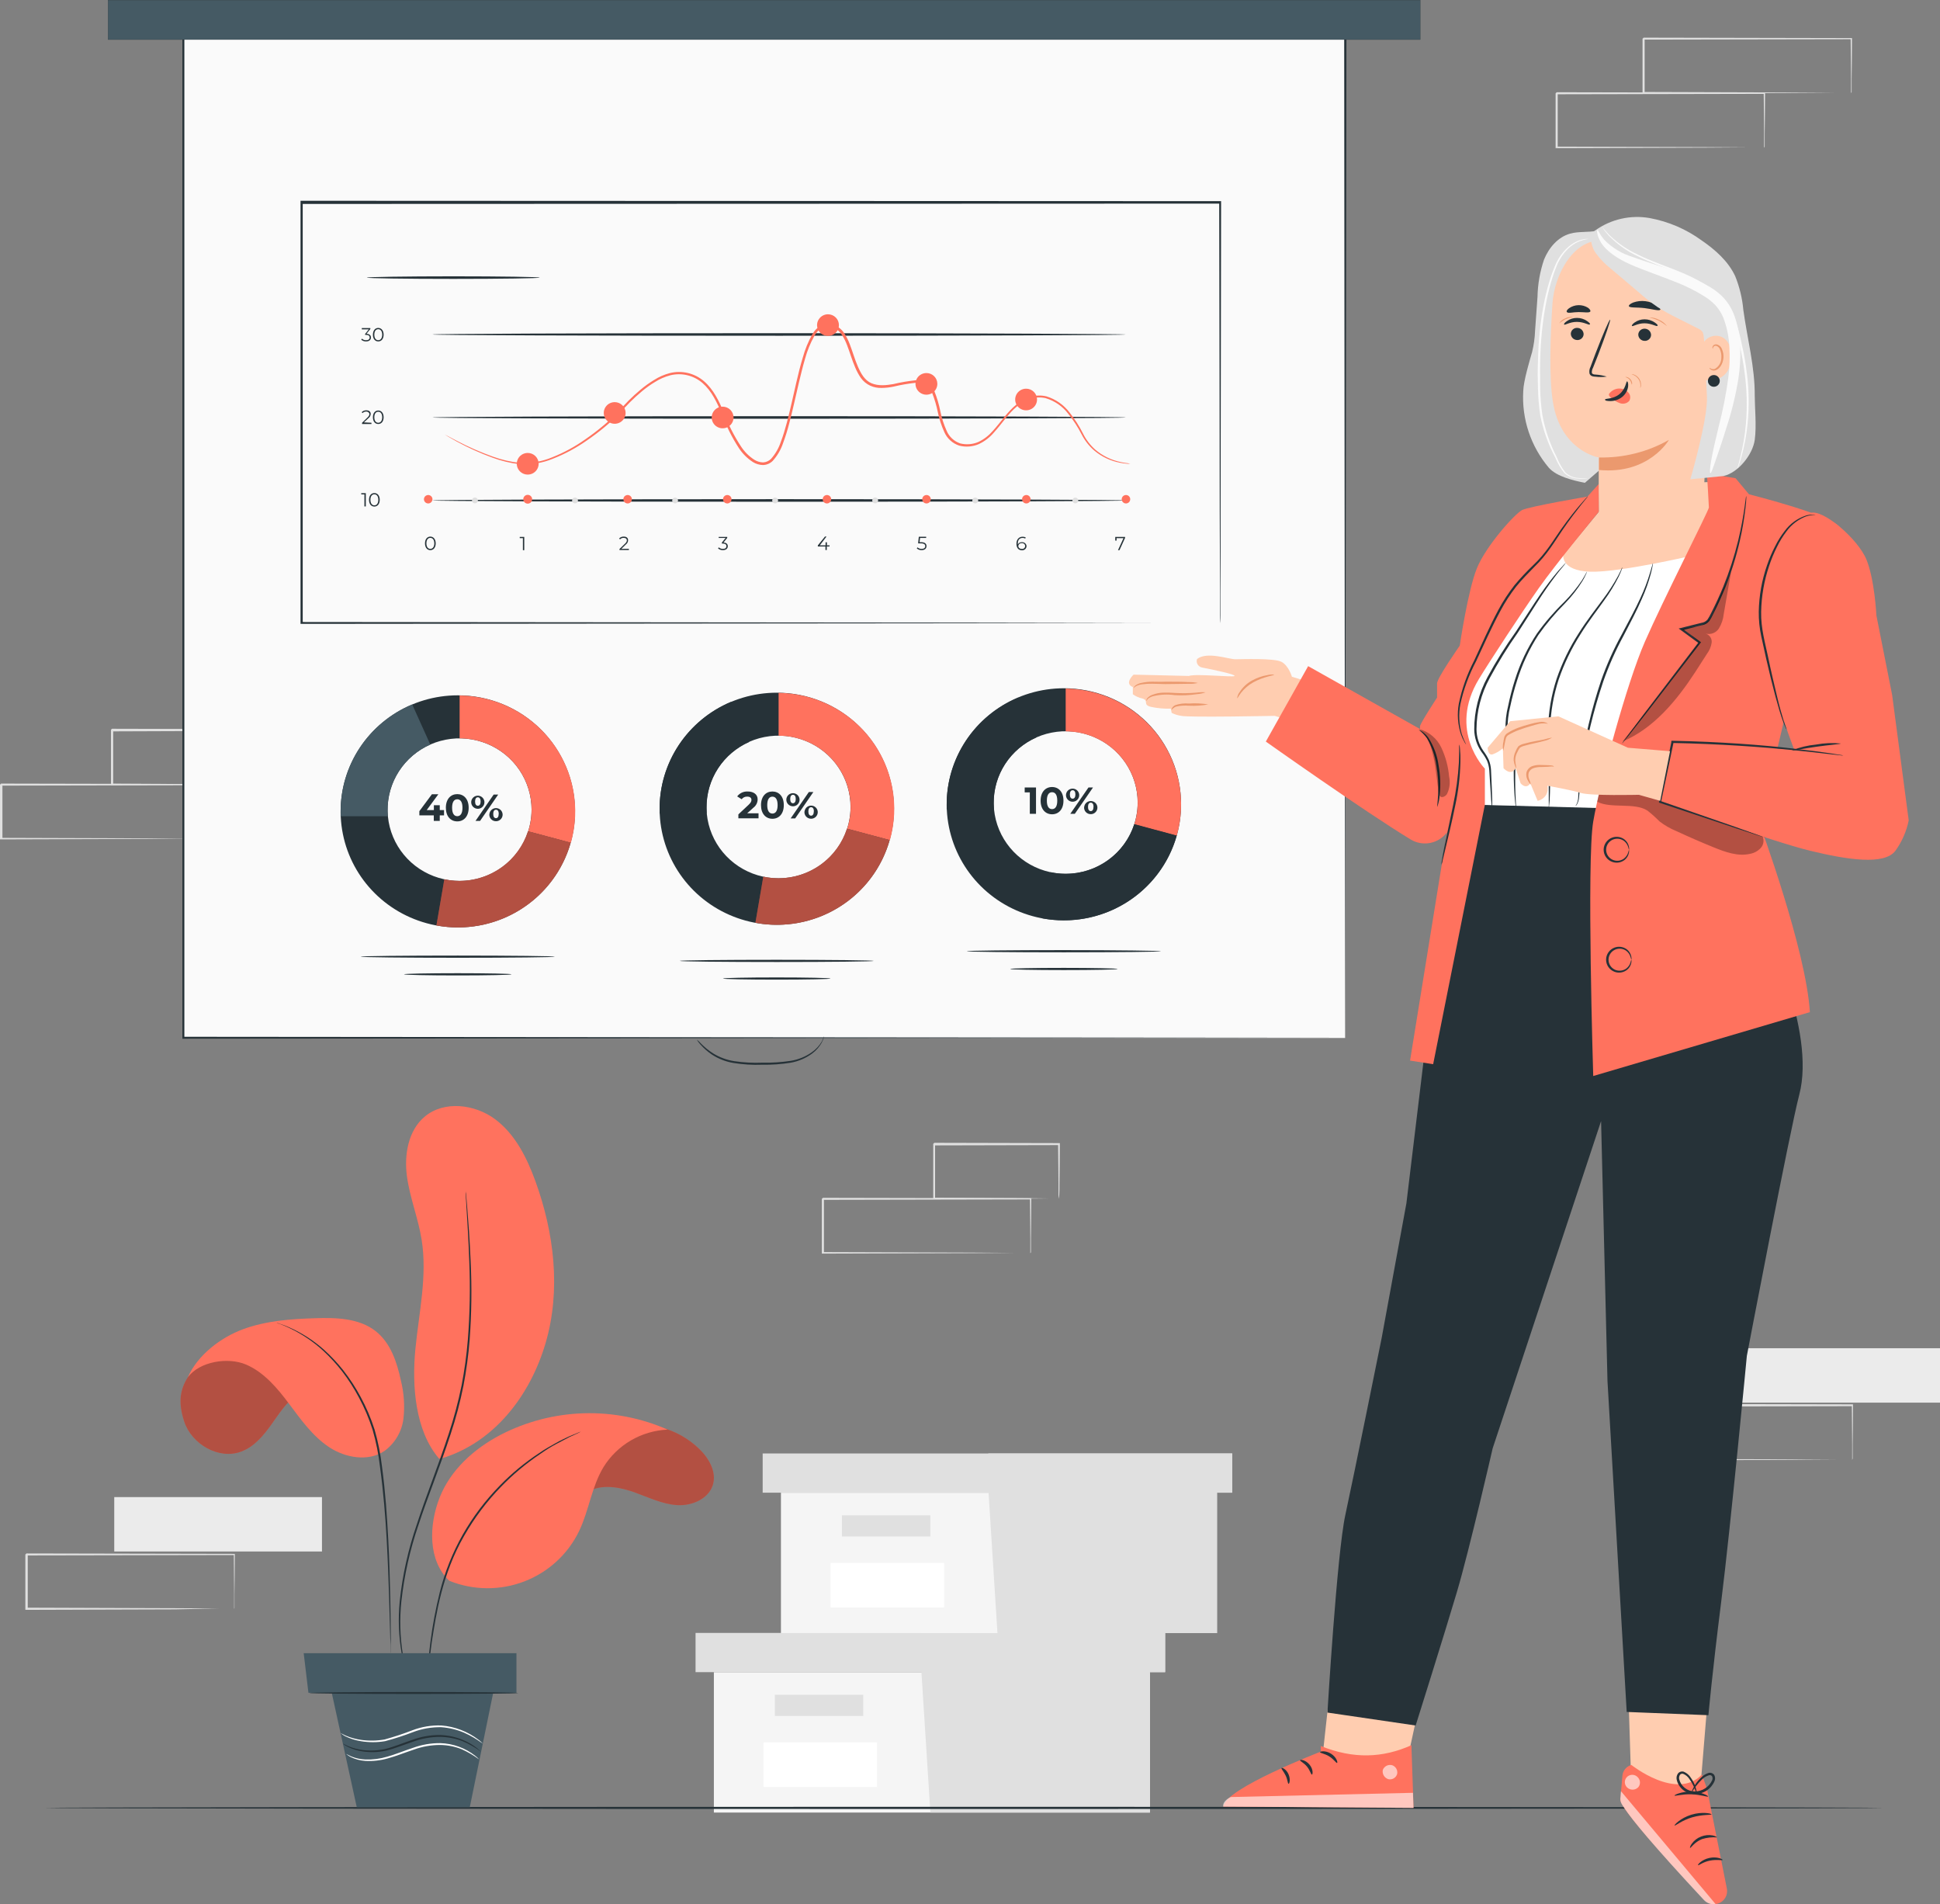 <svg width="321" height="315" viewBox="0 0 321 315" fill="none" xmlns="http://www.w3.org/2000/svg">
<rect x="0" y="0" width="321" height="315" fill="#808080" stroke="none"/>
<g clip-path="url(#clip0_2_6756)">
<path d="M34.546 138.785C34.546 138.785 34.546 138.73 34.546 138.625C34.546 138.52 34.546 138.352 34.546 138.156C34.546 137.736 34.546 137.142 34.546 136.387C34.546 134.834 34.546 132.603 34.489 129.785L34.595 129.89L0.226 129.96C0.304 129.883 0.049 130.128 0.403 129.785V132.072C0.403 132.834 0.403 133.589 0.403 134.345V138.771L0.233 138.604L24.726 138.681L31.953 138.73H33.91H34.419H34.602H34.447H33.952H32.038L24.846 138.778L0.233 138.855H0V138.688C0 137.242 0 135.767 0 134.261V129.799L0.177 129.624L34.546 129.694H34.652V129.799C34.652 132.638 34.609 134.897 34.595 136.464C34.595 137.212 34.595 137.792 34.595 138.212C34.595 138.394 34.595 138.541 34.595 138.653C34.595 138.764 34.553 138.785 34.546 138.785Z" fill="#E0E0E0"/>
<path d="M39.208 129.785C39.199 129.727 39.199 129.668 39.208 129.61C39.208 129.484 39.208 129.323 39.208 129.134C39.208 128.694 39.208 128.092 39.173 127.33C39.173 125.75 39.173 123.526 39.109 120.784L39.237 120.91L18.559 120.987L18.728 120.819V125.442C18.728 126.945 18.728 128.407 18.728 129.806L18.566 129.638L33.338 129.715L37.64 129.764H38.799H39.215C39.091 129.774 38.966 129.774 38.841 129.764H37.711L33.472 129.806L18.587 129.883H18.368V129.715C18.368 128.316 18.368 126.855 18.368 125.351V120.728C18.326 120.728 18.7 120.4 18.544 120.553L39.194 120.602H39.321V120.728C39.321 123.526 39.265 125.757 39.251 127.351C39.251 128.099 39.251 128.694 39.251 129.127C39.251 129.561 39.215 129.792 39.208 129.785Z" fill="#E0E0E0"/>
<path d="M53.274 247.653H18.905V256.653H53.274V247.653Z" fill="#EBEBEB"/>
<path d="M38.742 266.137C38.737 266.081 38.737 266.025 38.742 265.969V265.507C38.742 265.088 38.742 264.493 38.742 263.738C38.742 262.185 38.707 259.947 38.686 257.136L38.792 257.241L4.422 257.304L4.592 257.136V266.123L4.415 265.948L28.908 266.032L36.142 266.074H38.099H38.608H38.792H38.629H38.142H36.22L28.965 266.227L4.352 266.304H4.196V257.15L4.373 256.975L38.742 257.045H38.855V257.15C38.855 259.989 38.806 262.248 38.792 263.815C38.792 264.563 38.792 265.143 38.792 265.563C38.792 265.745 38.792 265.892 38.792 266.004C38.778 266.049 38.761 266.093 38.742 266.137Z" fill="#E0E0E0"/>
<path d="M321 223.029H286.631V232.029H321V223.029Z" fill="#EBEBEB"/>
<path d="M306.468 241.513C306.462 241.459 306.462 241.405 306.468 241.352V240.89C306.468 240.464 306.468 239.876 306.468 239.121C306.468 237.561 306.433 235.33 306.412 232.512L306.518 232.617L272.149 232.687C272.226 232.61 271.972 232.862 272.318 232.512V241.499L272.149 241.331L296.641 241.408L303.868 241.457H305.825H306.334H306.518C306.464 241.463 306.409 241.463 306.355 241.457H305.868H303.953L296.762 241.499L272.149 241.576H271.972V232.414L272.149 232.239L306.518 232.309H306.602V232.414C306.602 235.26 306.56 237.512 306.546 239.079C306.546 239.827 306.546 240.415 306.546 240.827C306.546 241.009 306.546 241.156 306.546 241.275C306.532 241.357 306.506 241.438 306.468 241.513Z" fill="#E0E0E0"/>
<path d="M306.277 15.386C306.272 15.33 306.272 15.274 306.277 15.218V14.756C306.277 14.337 306.277 13.742 306.277 12.987C306.277 11.434 306.242 9.196 306.214 6.385L306.327 6.49L271.958 6.553L272.127 6.385V15.386L271.951 15.218L296.444 15.295L303.678 15.337H305.635H306.143H306.327H306.164H305.677H303.755L296.564 15.386L271.951 15.463H271.781V6.406C272.134 6.056 271.88 6.308 271.965 6.231L306.334 6.301H306.44V6.406C306.44 9.245 306.39 11.504 306.376 13.071C306.376 13.819 306.376 14.4 306.376 14.819C306.376 15.001 306.376 15.148 306.376 15.26C306.346 15.304 306.313 15.346 306.277 15.386Z" fill="#E0E0E0"/>
<path d="M291.894 24.421C291.888 24.368 291.888 24.314 291.894 24.26C291.894 24.134 291.894 23.988 291.894 23.799C291.894 23.372 291.894 22.785 291.894 22.023C291.894 20.47 291.859 18.239 291.83 15.421L291.943 15.526L257.574 15.595C257.652 15.519 257.398 15.763 257.744 15.421V24.421L257.567 24.253L282.06 24.33L289.294 24.379H291.251H291.76H291.943H291.781H291.294H289.372L282.18 24.428L257.567 24.505H257.398V15.435C257.751 15.085 257.497 15.337 257.581 15.26L291.951 15.33H292.056V15.435C292.056 18.281 292.007 20.533 291.993 22.099C291.993 22.848 291.993 23.428 291.993 23.848C291.993 24.03 291.993 24.177 291.993 24.295C291.964 24.34 291.931 24.382 291.894 24.421Z" fill="#E0E0E0"/>
<path d="M170.482 207.307C170.477 207.252 170.477 207.195 170.482 207.14V206.678C170.482 206.258 170.482 205.664 170.482 204.909C170.482 203.356 170.447 201.118 170.426 198.307L170.532 198.412L136.163 198.482C136.24 198.398 135.986 198.65 136.332 198.307V207.293L136.163 207.126L160.655 207.203L167.882 207.252H169.839H170.348H170.532H170.369H169.882H167.96L160.776 207.3L136.163 207.377H135.986V198.321L136.163 198.146L170.532 198.216H170.638V198.321C170.638 201.16 170.588 203.419 170.581 204.986C170.581 205.734 170.581 206.314 170.581 206.734V207.175C170.551 207.221 170.518 207.266 170.482 207.307Z" fill="#E0E0E0"/>
<path d="M175.138 198.307C175.138 198.307 175.138 198.244 175.138 198.132C175.138 198.02 175.138 197.845 175.138 197.657C175.138 197.216 175.138 196.615 175.138 195.852C175.138 194.272 175.102 192.048 175.074 189.306L175.194 189.425L154.545 189.474C154.389 189.635 154.756 189.264 154.721 189.306V193.929C154.721 195.433 154.721 196.894 154.721 198.293L154.552 198.125L169.324 198.202L173.626 198.251H174.792H175.201C175.077 198.261 174.952 198.261 174.827 198.251H173.704L169.465 198.293L154.58 198.37H154.417V198.209C154.417 196.81 154.417 195.349 154.417 193.845C154.417 193.09 154.417 192.328 154.417 191.551V189.222L154.594 189.048L175.244 189.097H175.371V189.222C175.371 192.02 175.321 194.251 175.307 195.845C175.307 196.594 175.307 197.188 175.272 197.622C175.25 197.854 175.205 198.084 175.138 198.307Z" fill="#E0E0E0"/>
<path d="M118.12 276.613V299.838H152.425H190.27V276.613H118.12Z" fill="#F5F5F5"/>
<path d="M115.089 270.123V276.613H192.792V270.123H152.425H115.089Z" fill="#E0E0E0"/>
<path d="M153.944 299.838H190.27V276.613H192.792V270.123H152.425V276.012L153.944 299.838Z" fill="#E0E0E0"/>
<path d="M142.839 280.361H128.208V283.858H142.839V280.361Z" fill="#E0E0E0"/>
<path d="M145.12 288.229H126.329V295.614H145.12V288.229Z" fill="white"/>
<path d="M129.218 246.926V270.151H163.531H201.368V246.926H129.218Z" fill="#F5F5F5"/>
<path d="M126.194 240.436V246.925H203.891V240.436H163.531H126.194Z" fill="#E0E0E0"/>
<path d="M165.043 270.151H201.369V246.925H203.891V240.436H163.531V246.324L165.043 270.151Z" fill="#E0E0E0"/>
<path d="M153.937 250.674H139.306V254.171H153.937V250.674Z" fill="#E0E0E0"/>
<path d="M156.219 258.535H137.427V265.92H156.219V258.535Z" fill="white"/>
<path d="M311.654 299.069C311.654 299.167 243.516 299.251 159.49 299.251C75.464 299.251 7.312 299.167 7.312 299.069C7.312 298.971 75.428 298.887 159.49 298.887C243.551 298.887 311.654 298.971 311.654 299.069Z" fill="#263238"/>
<path d="M115.647 239.631C113.902 237.964 111.761 236.758 109.421 236.125C107.081 235.492 104.618 235.452 102.259 236.01C99.9 236.567 97.721 237.704 95.922 239.314C94.123 240.925 92.763 242.958 91.967 245.226L93.683 251.786C94.333 249.555 95.725 247.394 97.887 246.471C100.048 245.548 102.733 246.058 105.029 246.884C107.325 247.709 109.579 248.821 112.016 248.982C114.453 249.142 117.208 247.982 117.943 245.674C118.628 243.52 117.307 241.205 115.647 239.631Z" fill="#FF725E"/>
<g opacity="0.3">
<path d="M115.647 239.631C113.902 237.964 111.761 236.758 109.421 236.125C107.081 235.492 104.618 235.452 102.259 236.01C99.9 236.567 97.721 237.704 95.922 239.314C94.123 240.925 92.763 242.958 91.967 245.226L93.683 251.786C94.333 249.555 95.725 247.394 97.887 246.471C100.048 245.548 102.733 246.058 105.029 246.884C107.325 247.709 109.579 248.821 112.016 248.982C114.453 249.142 117.208 247.982 117.943 245.674C118.628 243.52 117.307 241.205 115.647 239.631Z" fill="black"/>
</g>
<path d="M74.355 261.514C70.78 258.15 70.957 252.29 72.744 247.737C74.531 243.184 78.395 239.68 82.775 237.38C87.025 235.172 91.723 233.945 96.519 233.792C101.315 233.638 106.084 234.561 110.469 236.491C108.327 236.586 106.242 237.199 104.395 238.275C102.548 239.352 100.995 240.859 99.872 242.667C97.908 245.891 97.47 249.8 95.852 253.206C94.024 257.045 90.781 260.045 86.788 261.59C82.795 263.135 78.356 263.108 74.383 261.514" fill="#FF725E"/>
<path d="M72.638 241.275C68.675 236.645 68.145 229.211 68.731 223.176C69.318 217.14 70.731 211.056 69.763 205.063C69.198 201.51 67.806 198.118 67.332 194.572C66.859 191.027 67.53 186.978 70.321 184.677C73.528 182.033 78.579 182.656 81.914 185.138C85.248 187.621 87.184 191.523 88.597 195.412C91.698 203.951 92.835 213.42 90.285 222.141C87.735 230.862 81.758 238.666 72.984 241.275" fill="#FF725E"/>
<path d="M70.738 279.284C70.718 279.108 70.718 278.929 70.738 278.753C70.738 278.403 70.738 277.886 70.738 277.221C70.787 275.893 70.914 273.969 71.218 271.627C71.576 268.858 72.092 266.112 72.765 263.402C73.589 260.078 74.863 256.878 76.552 253.891C78.248 250.91 80.328 248.159 82.74 245.709C84.698 243.703 86.87 241.914 89.219 240.373C90.215 239.673 91.168 239.177 91.995 238.701C92.821 238.226 93.577 237.904 94.178 237.61L95.591 237.023C95.754 236.944 95.924 236.88 96.099 236.834C96.099 236.834 95.937 236.925 95.619 237.079L94.206 237.729C93.613 238.03 92.885 238.428 92.051 238.862C91.218 239.296 90.299 239.876 89.325 240.562C87.008 242.122 84.863 243.917 82.924 245.919C80.547 248.364 78.491 251.097 76.806 254.052C73.168 260.346 72.172 266.997 71.444 271.641C71.119 273.99 70.95 275.907 70.865 277.235C70.822 277.872 70.794 278.382 70.773 278.76C70.773 278.935 70.761 279.111 70.738 279.284Z" fill="#263238"/>
<path d="M36.559 223.029C29.233 227.414 29.254 231.421 30.477 235.155C31.699 238.89 36.199 241.534 39.929 240.121C42.048 239.331 43.567 237.512 44.874 235.687C46.181 233.862 47.403 231.918 49.226 230.61C50.485 229.69 52.039 229.255 53.599 229.386L36.559 223.029Z" fill="#FF725E"/>
<path d="M53.599 229.386L55.542 230.085C54.964 229.693 54.296 229.452 53.599 229.386Z" fill="#FF725E"/>
<path d="M57.929 231.358L50.759 228.687L53.641 229.022C54.405 229.101 55.135 229.373 55.761 229.812L57.929 231.358Z" fill="black"/>
<g opacity="0.3">
<path d="M36.559 223.029C29.233 227.414 29.254 231.421 30.477 235.155C31.699 238.89 36.199 241.534 39.929 240.121C42.048 239.331 43.567 237.512 44.874 235.687C46.181 233.862 47.403 231.918 49.226 230.61C50.485 229.69 52.039 229.255 53.599 229.386L36.559 223.029Z" fill="black"/>
</g>
<path d="M31.084 227.834C33.006 225.211 37.739 224.449 40.727 225.735C43.716 227.022 45.92 229.666 47.855 232.253C49.791 234.841 51.727 237.575 54.44 239.38C57.152 241.184 60.946 241.834 63.623 240.016C64.487 239.38 65.211 238.576 65.75 237.654C66.289 236.732 66.633 235.71 66.76 234.652C66.99 232.545 66.844 230.415 66.329 228.358C65.679 225.316 64.627 222.141 62.161 220.204C59.42 218.05 55.619 217.945 52.115 218.064C48.103 218.19 44.026 218.49 40.261 219.868C36.496 221.246 32.674 224.183 31.084 227.834Z" fill="#FF725E"/>
<path d="M64.641 273.445C64.632 273.392 64.632 273.337 64.641 273.284C64.641 273.158 64.641 273.004 64.641 272.816C64.641 272.382 64.641 271.774 64.577 271.018C64.528 269.424 64.464 267.165 64.386 264.388C64.309 261.612 64.182 258.269 63.977 254.598C63.772 250.926 63.447 246.87 62.875 242.625C62.639 240.569 62.232 238.537 61.66 236.547C61.077 234.709 60.325 232.928 59.413 231.225C58.598 229.68 57.653 228.207 56.587 226.819C55.646 225.62 54.611 224.495 53.493 223.456C51.868 221.965 50.03 220.718 48.039 219.756C47.686 219.595 47.375 219.434 47.092 219.322L46.386 219.043L45.92 218.896C45.821 218.854 45.771 218.833 45.778 218.826L45.934 218.868L46.386 219.015L47.092 219.26C47.375 219.364 47.693 219.511 48.06 219.672C50.1 220.596 51.985 221.825 53.648 223.316C54.791 224.353 55.847 225.48 56.806 226.687C57.892 228.078 58.857 229.559 59.689 231.113C60.616 232.828 61.382 234.624 61.977 236.477C62.553 238.486 62.964 240.537 63.207 242.611C63.779 246.856 64.04 250.919 64.238 254.612C64.436 258.304 64.514 261.64 64.577 264.444C64.641 267.249 64.655 269.501 64.662 271.067V272.871C64.662 273.06 64.662 273.214 64.662 273.34C64.659 273.376 64.652 273.411 64.641 273.445Z" fill="#263238"/>
<path d="M67.283 276.753C66.934 275.735 66.665 274.692 66.478 273.634C65.969 270.743 65.855 267.798 66.138 264.878C66.599 260.553 67.547 256.294 68.964 252.178C70.469 247.506 72.497 242.513 74.256 237.149C75.117 234.541 75.825 231.886 76.375 229.197C76.858 226.688 77.205 224.155 77.413 221.609C77.747 217.293 77.825 212.961 77.647 208.636C77.519 204.944 77.322 201.951 77.195 199.887C77.138 198.873 77.088 198.076 77.053 197.51C77.053 197.251 77.053 197.048 77.053 196.887V196.677C77.064 196.747 77.064 196.818 77.053 196.887C77.053 197.041 77.053 197.244 77.117 197.503C77.166 198.069 77.23 198.866 77.315 199.88C77.484 201.944 77.717 204.93 77.873 208.629C78.084 212.965 78.03 217.308 77.71 221.637C77.507 224.195 77.163 226.74 76.679 229.26C76.136 231.962 75.429 234.629 74.559 237.247C72.807 242.632 70.759 247.618 69.24 252.269C67.834 256.364 66.886 260.599 66.414 264.899C66.109 267.801 66.187 270.73 66.647 273.613C66.824 274.627 66.993 275.417 67.135 275.942C67.198 276.193 67.248 276.389 67.283 276.543V276.753Z" fill="#263238"/>
<path d="M85.453 280.033H51.035L50.25 273.473H85.453V280.033Z" fill="#455A64"/>
<path d="M54.729 279.284L59.032 298.957H77.731L81.758 279.284H54.729Z" fill="#455A64"/>
<path d="M85.481 280.033C85.481 280.117 77.915 280.172 68.583 280.144C59.251 280.117 51.677 280.026 51.677 279.935C51.677 279.844 59.243 279.795 68.583 279.823C77.922 279.851 85.481 279.942 85.481 280.033Z" fill="#455A64"/>
<path d="M79.547 289.74C78.61 289.048 77.593 288.471 76.516 288.019C75.338 287.573 74.09 287.336 72.829 287.32C71.282 287.319 69.748 287.594 68.3 288.131C66.725 288.656 65.263 289.271 63.836 289.607C62.568 289.878 61.26 289.915 59.978 289.719C59.116 289.597 58.281 289.335 57.506 288.942C57.297 288.833 57.096 288.709 56.905 288.572C56.778 288.474 56.714 288.418 56.721 288.411C56.728 288.404 57.011 288.579 57.562 288.831C58.343 289.168 59.168 289.392 60.014 289.495C61.267 289.651 62.539 289.59 63.772 289.313C65.185 288.97 66.598 288.355 68.194 287.824C69.678 287.272 71.251 286.997 72.836 287.012C74.131 287.051 75.408 287.329 76.601 287.831C77.404 288.162 78.16 288.597 78.848 289.124C79.032 289.266 79.209 289.418 79.378 289.579C79.498 289.67 79.554 289.733 79.547 289.74Z" fill="#263238"/>
<path d="M79.286 291.054C78.382 290.383 77.406 289.813 76.375 289.355C75.25 288.911 74.053 288.674 72.843 288.656C71.346 288.656 69.86 288.919 68.456 289.432C66.937 289.935 65.517 290.516 64.16 290.88C62.957 291.226 61.703 291.365 60.452 291.292C59.606 291.24 58.78 291.021 58.021 290.649C57.822 290.541 57.631 290.419 57.449 290.285C57.322 290.194 57.258 290.138 57.265 290.131C57.273 290.124 57.548 290.292 58.078 290.537C58.834 290.855 59.644 291.033 60.466 291.061C61.687 291.102 62.907 290.944 64.076 290.593C65.411 290.222 66.817 289.635 68.357 289.124C69.796 288.603 71.318 288.343 72.85 288.355C74.957 288.414 76.988 289.151 78.636 290.453C78.816 290.59 78.986 290.739 79.144 290.901C79.236 290.984 79.293 291.047 79.286 291.054Z" fill="white"/>
<path d="M79.886 288.439C78.923 287.719 77.88 287.109 76.778 286.621C75.578 286.113 74.3 285.808 72.998 285.718C71.4 285.688 69.812 285.966 68.322 286.537C66.811 287.12 65.268 287.619 63.701 288.033C62.383 288.254 61.036 288.254 59.717 288.033C58.829 287.892 57.967 287.621 57.16 287.229C56.945 287.117 56.739 286.989 56.545 286.844C56.411 286.747 56.34 286.691 56.347 286.684C56.354 286.677 56.651 286.858 57.216 287.117C58.026 287.46 58.879 287.696 59.752 287.816C61.045 288.001 62.359 287.977 63.645 287.747C65.193 287.32 66.719 286.816 68.216 286.236C69.743 285.649 71.375 285.376 73.012 285.432C75.251 285.608 77.39 286.427 79.166 287.789C79.359 287.933 79.543 288.09 79.717 288.257C79.83 288.362 79.893 288.432 79.886 288.439Z" fill="white"/>
<path d="M85.757 280.061C85.757 280.145 77.986 280.222 68.463 280.222C58.94 280.222 51.176 280.145 51.176 280.061C51.176 279.977 58.947 279.893 68.463 279.893C77.979 279.893 85.757 279.97 85.757 280.061Z" fill="#263238"/>
<path d="M222.569 4.63H30.3V171.704H222.569V4.63Z" fill="#FAFAFA"/>
<path d="M222.569 171.697C222.569 170.403 222.506 105.175 222.414 4.63L222.569 4.783H30.321L30.505 4.602C30.505 65.312 30.505 122.484 30.505 171.669L30.342 171.508L222.612 171.669L30.342 171.83H30.18V171.669C30.18 122.484 30.18 65.312 30.18 4.602V4.448H30.385H222.633H222.788V4.602C222.633 105.175 222.569 170.403 222.569 171.697Z" fill="#263238"/>
<path d="M136.346 171.403C136.342 171.484 136.328 171.563 136.304 171.641C136.24 171.87 136.155 172.092 136.05 172.305C135.653 173.086 135.077 173.764 134.368 174.284C133.323 175.049 132.115 175.566 130.836 175.795C129.276 176.047 127.697 176.159 126.117 176.131C124.536 176.192 122.952 176.096 121.391 175.844C120.104 175.634 118.876 175.157 117.788 174.445C117.073 173.961 116.425 173.388 115.859 172.739C115.643 172.506 115.453 172.251 115.294 171.976C115.55 172.175 115.786 172.398 116 172.641C116.596 173.247 117.26 173.784 117.978 174.242C119.054 174.909 120.256 175.352 121.511 175.543C123.051 175.771 124.61 175.853 126.166 175.788C127.726 175.822 129.286 175.721 130.829 175.487C132.078 175.289 133.264 174.811 134.298 174.089C134.997 173.607 135.581 172.979 136.007 172.249C136.233 171.718 136.346 171.389 136.346 171.403Z" fill="#263238"/>
<path d="M234.996 0.014H17.881V6.546H234.996V0.014Z" fill="#455A64"/>
<path d="M235.01 6.567H17.859V0H235.01V6.567ZM17.895 6.532H234.975V0.035H17.895V6.532Z" fill="#263238"/>
<path d="M201.856 33.527H49.834V103.098H201.856V33.527Z" fill="#FAFAFA"/>
<path d="M201.856 103.098C201.856 103.098 201.856 102.671 201.856 101.853V98.237C201.856 95.062 201.856 90.391 201.821 84.376C201.821 72.361 201.771 55.004 201.736 33.527L201.891 33.681L49.876 33.736L50.088 33.527C50.088 58.004 50.088 81.53 50.088 103.098L49.883 102.895L159.031 102.993L190.56 103.049H198.981H201.157H201.905H201.199H199.08H190.701L159.214 103.105L49.932 103.203H49.727V103C49.727 81.432 49.727 57.899 49.727 33.429V33.212H49.954L201.969 33.275H202.047V33.429C202.011 54.927 201.983 72.333 201.962 84.376C201.962 90.37 201.962 95.034 201.927 98.202C201.927 99.769 201.927 101 201.927 101.79C201.927 102.58 201.856 103.098 201.856 103.098Z" fill="#263238"/>
<path d="M60.529 81.579V83.775H60.296V81.782H59.773V81.579H60.529Z" fill="#263238"/>
<path d="M61.059 82.677C61.059 81.978 61.426 81.565 61.942 81.565C62.458 81.565 62.832 81.978 62.832 82.677C62.832 83.376 62.458 83.796 61.942 83.796C61.426 83.796 61.059 83.383 61.059 82.677ZM62.599 82.677C62.599 82.096 62.331 81.768 61.942 81.768C61.554 81.768 61.292 82.096 61.292 82.677C61.292 83.257 61.554 83.593 61.942 83.593C62.331 83.593 62.599 83.264 62.599 82.677Z" fill="#263238"/>
<path d="M61.462 69.935V70.138H59.908V69.935L60.826 69.04C61.08 68.795 61.123 68.648 61.123 68.494C61.123 68.34 60.946 68.081 60.607 68.081C60.494 68.076 60.381 68.095 60.276 68.137C60.171 68.18 60.077 68.244 59.999 68.326L59.837 68.193C59.937 68.087 60.06 68.003 60.197 67.948C60.334 67.894 60.481 67.87 60.628 67.879C61.073 67.879 61.335 68.102 61.335 68.473C61.33 68.609 61.295 68.743 61.231 68.864C61.168 68.985 61.078 69.091 60.967 69.172L60.211 69.872L61.462 69.935Z" fill="#263238"/>
<path d="M61.702 69.026C61.702 68.326 62.076 67.907 62.585 67.907C63.094 67.907 63.475 68.326 63.475 69.026C63.475 69.725 63.101 70.138 62.585 70.138C62.069 70.138 61.702 69.725 61.702 69.026ZM63.242 69.026C63.242 68.438 62.974 68.109 62.585 68.109C62.197 68.109 61.935 68.438 61.935 69.026C61.935 69.613 62.204 69.935 62.585 69.935C62.967 69.935 63.242 69.606 63.242 69.026Z" fill="#263238"/>
<path d="M61.377 55.829C61.377 56.2 61.108 56.479 60.572 56.479C60.279 56.49 59.993 56.39 59.773 56.2L59.886 56.018C59.98 56.106 60.091 56.175 60.212 56.22C60.334 56.264 60.463 56.283 60.593 56.276C60.96 56.276 61.165 56.109 61.165 55.829C61.165 55.549 60.981 55.395 60.565 55.395H60.409V55.248L61.024 54.486H59.865V54.269H61.278V54.423L60.649 55.206C61.144 55.248 61.377 55.479 61.377 55.829Z" fill="#263238"/>
<path d="M61.702 55.367C61.702 54.668 62.076 54.248 62.585 54.248C63.094 54.248 63.475 54.668 63.475 55.367C63.475 56.067 63.101 56.479 62.585 56.479C62.069 56.479 61.702 56.067 61.702 55.367ZM63.242 55.367C63.242 54.78 62.974 54.458 62.585 54.458C62.197 54.458 61.935 54.78 61.935 55.367C61.935 55.955 62.204 56.276 62.585 56.276C62.967 56.276 63.242 55.948 63.242 55.367Z" fill="#263238"/>
<path d="M70.321 89.887C70.321 89.188 70.695 88.768 71.204 88.768C71.713 88.768 72.094 89.188 72.094 89.887C72.094 90.586 71.72 91.006 71.204 91.006C70.688 91.006 70.321 90.586 70.321 89.887ZM71.861 89.887C71.861 89.3 71.592 88.978 71.204 88.978C70.815 88.978 70.554 89.3 70.554 89.887C70.554 90.475 70.822 90.796 71.204 90.796C71.585 90.796 71.861 90.475 71.861 89.887Z" fill="#263238"/>
<path d="M86.746 88.817V91.013H86.52V89.02H85.997V88.817H86.746Z" fill="#263238"/>
<path d="M104.054 90.782V90.985H102.5V90.824L103.425 89.929C103.673 89.684 103.722 89.537 103.722 89.391C103.722 89.132 103.538 88.978 103.199 88.978C103.086 88.971 102.972 88.989 102.867 89.032C102.762 89.074 102.668 89.139 102.592 89.223L102.436 89.083C102.535 88.976 102.657 88.892 102.792 88.838C102.928 88.783 103.074 88.759 103.22 88.768C103.673 88.768 103.927 88.992 103.927 89.363C103.924 89.499 103.89 89.633 103.826 89.755C103.762 89.876 103.671 89.981 103.56 90.062L102.811 90.796L104.054 90.782Z" fill="#263238"/>
<path d="M120.423 90.356C120.423 90.719 120.147 91.006 119.617 91.006C119.322 91.015 119.034 90.913 118.812 90.719L118.925 90.544C119.118 90.718 119.372 90.808 119.632 90.796C119.999 90.796 120.197 90.628 120.197 90.356C120.197 90.083 120.013 89.915 119.596 89.915H119.441V89.754L120.055 88.992H118.918V88.817H120.331V88.978L119.709 89.754C120.183 89.754 120.423 90.006 120.423 90.356Z" fill="#263238"/>
<path d="M137.251 90.405H136.805V90.985H136.579V90.405H135.322V90.216L136.502 88.761H136.756L135.64 90.216H136.601V89.705H136.827V90.216H137.272L137.251 90.405Z" fill="#263238"/>
<path d="M153.301 90.342C153.301 90.712 153.04 91.006 152.496 91.006C152.202 91.015 151.917 90.913 151.698 90.719L151.811 90.544C151.905 90.632 152.016 90.699 152.138 90.742C152.259 90.785 152.388 90.804 152.517 90.796C152.898 90.796 153.096 90.614 153.096 90.349C153.096 90.083 152.92 89.887 152.39 89.887H151.917L152.03 88.789H153.245V88.992H152.234L152.157 89.691H152.439C153.026 89.691 153.301 89.95 153.301 90.342Z" fill="#263238"/>
<path d="M169.854 90.328C169.854 90.424 169.834 90.52 169.795 90.609C169.756 90.698 169.699 90.777 169.627 90.843C169.555 90.909 169.471 90.959 169.378 90.991C169.286 91.022 169.188 91.035 169.091 91.027C168.504 91.027 168.186 90.621 168.186 89.929C168.186 89.237 168.596 88.789 169.197 88.789C169.381 88.782 169.563 88.823 169.726 88.908L169.635 89.09C169.504 89.014 169.355 88.977 169.204 88.985C168.723 88.985 168.412 89.293 168.412 89.887C168.412 89.936 168.412 89.999 168.412 90.069C168.477 89.942 168.58 89.838 168.706 89.771C168.832 89.704 168.976 89.676 169.119 89.691C169.3 89.683 169.478 89.745 169.615 89.864C169.752 89.982 169.837 90.148 169.854 90.328ZM169.627 90.328C169.626 90.259 169.61 90.191 169.58 90.129C169.551 90.067 169.508 90.011 169.456 89.966C169.403 89.922 169.341 89.888 169.275 89.869C169.208 89.849 169.138 89.843 169.069 89.852C168.999 89.844 168.928 89.851 168.861 89.871C168.794 89.892 168.731 89.926 168.678 89.971C168.624 90.016 168.58 90.072 168.549 90.134C168.518 90.197 168.501 90.265 168.497 90.335C168.497 90.579 168.702 90.803 169.083 90.803C169.151 90.811 169.219 90.805 169.284 90.785C169.349 90.765 169.409 90.732 169.46 90.688C169.511 90.644 169.553 90.59 169.581 90.529C169.61 90.468 169.626 90.402 169.627 90.335V90.328Z" fill="#263238"/>
<path d="M186.159 88.817V88.978L185.233 91.013H184.986L185.897 89.02H184.753V89.426H184.534V88.817H186.159Z" fill="#263238"/>
<path d="M186.279 82.789C186.279 82.901 160.599 82.999 128.921 82.999C97.244 82.999 71.557 82.901 71.557 82.789C71.557 82.677 97.237 82.572 128.921 82.572C160.606 82.572 186.279 82.67 186.279 82.789Z" fill="#263238"/>
<path d="M186.279 69.061C186.279 69.172 160.599 69.27 128.921 69.27C97.244 69.27 71.557 69.172 71.557 69.061C71.557 68.949 97.237 68.844 128.921 68.844C160.606 68.844 186.279 68.942 186.279 69.061Z" fill="#263238"/>
<path d="M186.279 55.332C186.279 55.451 160.599 55.542 128.921 55.542C97.244 55.542 71.557 55.451 71.557 55.332C71.557 55.213 97.237 55.115 128.921 55.115C160.606 55.115 186.279 55.248 186.279 55.332Z" fill="#263238"/>
<path d="M71.557 82.586C71.557 82.724 71.516 82.859 71.438 82.974C71.36 83.089 71.25 83.179 71.121 83.232C70.992 83.285 70.85 83.299 70.713 83.272C70.576 83.245 70.45 83.178 70.351 83.08C70.252 82.983 70.185 82.858 70.158 82.722C70.13 82.587 70.144 82.446 70.198 82.318C70.251 82.19 70.342 82.081 70.458 82.004C70.574 81.927 70.711 81.886 70.851 81.886C71.038 81.886 71.218 81.96 71.35 82.091C71.483 82.222 71.557 82.4 71.557 82.586Z" fill="#FF725E"/>
<path d="M88.053 82.586C88.053 82.779 87.975 82.964 87.838 83.1C87.7 83.237 87.513 83.313 87.318 83.313C87.123 83.313 86.936 83.237 86.799 83.1C86.661 82.964 86.583 82.779 86.583 82.586C86.583 82.393 86.661 82.208 86.799 82.072C86.936 81.935 87.123 81.859 87.318 81.859C87.513 81.859 87.7 81.935 87.838 82.072C87.975 82.208 88.053 82.393 88.053 82.586Z" fill="#FF725E"/>
<path d="M104.556 82.586C104.556 82.724 104.514 82.859 104.437 82.974C104.359 83.089 104.249 83.179 104.12 83.232C103.991 83.285 103.849 83.299 103.711 83.272C103.574 83.245 103.449 83.178 103.35 83.08C103.251 82.983 103.184 82.858 103.156 82.722C103.129 82.587 103.143 82.446 103.197 82.318C103.25 82.19 103.341 82.081 103.457 82.004C103.573 81.927 103.71 81.886 103.849 81.886C104.037 81.886 104.216 81.96 104.349 82.091C104.481 82.222 104.556 82.4 104.556 82.586Z" fill="#FF725E"/>
<path d="M121.044 82.586C121.044 82.723 121.004 82.856 120.927 82.971C120.851 83.085 120.743 83.174 120.616 83.228C120.489 83.282 120.349 83.298 120.213 83.273C120.077 83.249 119.951 83.186 119.851 83.091C119.751 82.997 119.681 82.876 119.65 82.743C119.618 82.609 119.628 82.47 119.676 82.342C119.724 82.213 119.809 82.102 119.92 82.021C120.032 81.94 120.165 81.894 120.303 81.887C120.398 81.882 120.494 81.897 120.584 81.93C120.674 81.963 120.756 82.013 120.825 82.079C120.895 82.144 120.95 82.223 120.987 82.31C121.025 82.397 121.044 82.491 121.044 82.586Z" fill="#FF725E"/>
<path d="M137.533 82.586C137.533 82.724 137.492 82.859 137.414 82.974C137.336 83.089 137.226 83.179 137.097 83.232C136.968 83.285 136.826 83.299 136.689 83.272C136.552 83.245 136.426 83.178 136.327 83.08C136.228 82.983 136.161 82.858 136.134 82.722C136.107 82.587 136.121 82.446 136.174 82.318C136.227 82.19 136.318 82.081 136.434 82.004C136.55 81.927 136.687 81.886 136.827 81.886C137.014 81.886 137.194 81.96 137.326 82.091C137.459 82.222 137.533 82.4 137.533 82.586Z" fill="#FF725E"/>
<path d="M170.525 82.586C170.525 82.724 170.483 82.859 170.406 82.974C170.328 83.089 170.218 83.179 170.088 83.232C169.959 83.285 169.817 83.299 169.68 83.272C169.543 83.245 169.417 83.178 169.319 83.08C169.22 82.983 169.153 82.858 169.125 82.722C169.098 82.587 169.112 82.446 169.165 82.318C169.219 82.19 169.309 82.081 169.426 82.004C169.542 81.927 169.678 81.886 169.818 81.886C170.006 81.886 170.185 81.96 170.318 82.091C170.45 82.222 170.525 82.4 170.525 82.586Z" fill="#FF725E"/>
<path d="M154.008 82.586C154.008 82.724 153.966 82.859 153.889 82.974C153.811 83.089 153.701 83.179 153.572 83.232C153.442 83.285 153.3 83.299 153.163 83.272C153.026 83.245 152.9 83.178 152.802 83.08C152.703 82.983 152.636 82.858 152.608 82.722C152.581 82.587 152.595 82.446 152.649 82.318C152.702 82.19 152.793 82.081 152.909 82.004C153.025 81.927 153.161 81.886 153.301 81.886C153.489 81.886 153.668 81.96 153.801 82.091C153.933 82.222 154.008 82.4 154.008 82.586Z" fill="#FF725E"/>
<path d="M187.013 82.586C187.013 82.724 186.972 82.859 186.894 82.974C186.817 83.089 186.706 83.179 186.577 83.232C186.448 83.285 186.306 83.299 186.169 83.272C186.032 83.245 185.906 83.178 185.807 83.08C185.709 82.983 185.641 82.858 185.614 82.722C185.587 82.587 185.601 82.446 185.654 82.318C185.708 82.19 185.798 82.081 185.914 82.004C186.031 81.927 186.167 81.886 186.307 81.886C186.494 81.886 186.674 81.96 186.806 82.091C186.939 82.222 187.013 82.4 187.013 82.586Z" fill="#FF725E"/>
<path d="M79.074 82.789C79.074 82.915 79.023 83.036 78.933 83.125C78.843 83.214 78.721 83.264 78.593 83.264C78.496 83.266 78.401 83.239 78.32 83.186C78.239 83.133 78.175 83.058 78.137 82.97C78.1 82.881 78.089 82.784 78.108 82.689C78.126 82.595 78.173 82.509 78.242 82.441C78.31 82.373 78.398 82.327 78.493 82.308C78.588 82.29 78.687 82.3 78.776 82.337C78.865 82.375 78.942 82.438 78.995 82.518C79.048 82.599 79.075 82.693 79.074 82.789Z" fill="#E0E0E0"/>
<path d="M95.633 82.789C95.633 82.884 95.605 82.977 95.551 83.057C95.497 83.136 95.421 83.198 95.332 83.234C95.243 83.271 95.145 83.281 95.051 83.262C94.956 83.243 94.869 83.197 94.801 83.13C94.733 83.062 94.686 82.976 94.668 82.883C94.649 82.789 94.658 82.692 94.695 82.604C94.732 82.516 94.795 82.441 94.875 82.388C94.955 82.335 95.049 82.306 95.146 82.306C95.275 82.306 95.399 82.357 95.49 82.448C95.582 82.538 95.633 82.661 95.633 82.789Z" fill="#E0E0E0"/>
<path d="M111.705 83.264C111.97 83.264 112.185 83.051 112.185 82.789C112.185 82.526 111.97 82.313 111.705 82.313C111.44 82.313 111.225 82.526 111.225 82.789C111.225 83.051 111.44 83.264 111.705 83.264Z" fill="#E0E0E0"/>
<path d="M128.745 82.789C128.745 82.884 128.716 82.977 128.663 83.057C128.609 83.136 128.533 83.198 128.444 83.234C128.355 83.271 128.257 83.281 128.162 83.262C128.068 83.243 127.981 83.197 127.913 83.13C127.845 83.062 127.798 82.976 127.779 82.883C127.76 82.789 127.77 82.692 127.807 82.604C127.844 82.516 127.906 82.441 127.987 82.388C128.067 82.335 128.161 82.306 128.257 82.306C128.387 82.306 128.511 82.357 128.602 82.448C128.693 82.538 128.745 82.661 128.745 82.789Z" fill="#E0E0E0"/>
<path d="M145.297 82.789C145.297 82.915 145.246 83.036 145.156 83.125C145.066 83.214 144.944 83.264 144.817 83.264C144.72 83.266 144.624 83.239 144.543 83.186C144.462 83.133 144.398 83.058 144.361 82.97C144.323 82.881 144.313 82.784 144.331 82.689C144.35 82.595 144.396 82.509 144.465 82.441C144.534 82.373 144.621 82.327 144.716 82.308C144.811 82.29 144.91 82.3 144.999 82.337C145.089 82.375 145.165 82.438 145.218 82.518C145.271 82.599 145.298 82.693 145.297 82.789Z" fill="#E0E0E0"/>
<path d="M161.856 82.789C161.856 82.884 161.828 82.977 161.774 83.057C161.721 83.136 161.645 83.198 161.555 83.234C161.466 83.271 161.368 83.281 161.274 83.262C161.179 83.243 161.092 83.197 161.024 83.13C160.956 83.062 160.91 82.976 160.891 82.883C160.872 82.789 160.882 82.692 160.919 82.604C160.955 82.516 161.018 82.441 161.098 82.388C161.178 82.335 161.273 82.306 161.369 82.306C161.498 82.306 161.622 82.357 161.714 82.448C161.805 82.538 161.856 82.661 161.856 82.789Z" fill="#E0E0E0"/>
<path d="M177.928 83.264C178.194 83.264 178.409 83.051 178.409 82.789C178.409 82.526 178.194 82.313 177.928 82.313C177.663 82.313 177.448 82.526 177.448 82.789C177.448 83.051 177.663 83.264 177.928 83.264Z" fill="#E0E0E0"/>
<path d="M89.127 76.718C89.127 77.072 89.021 77.418 88.822 77.713C88.623 78.007 88.341 78.237 88.01 78.372C87.68 78.508 87.316 78.543 86.965 78.474C86.615 78.405 86.292 78.235 86.039 77.984C85.786 77.734 85.614 77.415 85.544 77.068C85.475 76.72 85.51 76.36 85.647 76.033C85.784 75.706 86.016 75.426 86.313 75.23C86.611 75.033 86.96 74.928 87.318 74.928C87.798 74.928 88.258 75.117 88.597 75.452C88.936 75.788 89.127 76.243 89.127 76.718Z" fill="#FF725E"/>
<path d="M103.517 68.312C103.517 68.667 103.411 69.014 103.211 69.309C103.011 69.604 102.727 69.833 102.396 69.968C102.064 70.103 101.699 70.137 101.348 70.066C100.997 69.996 100.674 69.823 100.422 69.57C100.17 69.318 100 68.997 99.932 68.648C99.865 68.3 99.904 67.939 100.044 67.612C100.184 67.286 100.419 67.007 100.719 66.813C101.02 66.619 101.371 66.518 101.73 66.522C102.206 66.527 102.66 66.718 102.995 67.054C103.33 67.389 103.517 67.841 103.517 68.312Z" fill="#FF725E"/>
<path d="M121.376 69.061C121.376 69.415 121.27 69.761 121.072 70.055C120.873 70.35 120.59 70.579 120.26 70.715C119.93 70.85 119.566 70.886 119.215 70.817C118.864 70.747 118.542 70.577 118.289 70.326C118.036 70.076 117.864 69.757 117.794 69.41C117.724 69.063 117.76 68.703 117.897 68.376C118.034 68.048 118.266 67.769 118.563 67.572C118.861 67.375 119.21 67.27 119.568 67.27C120.048 67.27 120.508 67.459 120.847 67.795C121.186 68.13 121.376 68.586 121.376 69.061Z" fill="#FF725E"/>
<path d="M138.812 53.78C138.812 54.134 138.706 54.48 138.507 54.775C138.308 55.069 138.026 55.298 137.695 55.434C137.365 55.569 137.001 55.605 136.65 55.536C136.3 55.467 135.977 55.296 135.724 55.046C135.471 54.795 135.299 54.476 135.229 54.129C135.16 53.782 135.195 53.422 135.332 53.095C135.469 52.768 135.701 52.488 135.998 52.291C136.296 52.094 136.646 51.989 137.003 51.989C137.241 51.989 137.476 52.036 137.695 52.126C137.915 52.216 138.114 52.348 138.282 52.514C138.45 52.68 138.583 52.877 138.674 53.095C138.765 53.312 138.812 53.545 138.812 53.78Z" fill="#FF725E"/>
<path d="M155.096 63.494C155.097 63.849 154.992 64.196 154.793 64.492C154.595 64.787 154.312 65.018 153.981 65.154C153.65 65.29 153.285 65.326 152.933 65.257C152.582 65.187 152.259 65.016 152.006 64.764C151.753 64.513 151.581 64.192 151.512 63.844C151.443 63.496 151.481 63.135 151.62 62.808C151.758 62.48 151.992 62.201 152.292 62.006C152.591 61.811 152.943 61.708 153.301 61.711C153.778 61.712 154.234 61.901 154.57 62.235C154.907 62.569 155.096 63.022 155.096 63.494Z" fill="#FF725E"/>
<path d="M171.591 66.081C171.593 66.436 171.488 66.782 171.29 67.078C171.092 67.373 170.81 67.604 170.48 67.74C170.15 67.877 169.786 67.913 169.434 67.845C169.083 67.777 168.76 67.607 168.507 67.357C168.253 67.106 168.08 66.787 168.01 66.44C167.939 66.093 167.975 65.732 168.111 65.405C168.248 65.077 168.48 64.797 168.777 64.6C169.075 64.403 169.425 64.298 169.783 64.298C170.02 64.297 170.255 64.342 170.474 64.432C170.694 64.521 170.893 64.652 171.061 64.818C171.229 64.983 171.363 65.18 171.454 65.397C171.545 65.614 171.591 65.846 171.591 66.081Z" fill="#FF725E"/>
<path d="M187.013 76.719C186.872 76.728 186.731 76.728 186.59 76.719C186.176 76.691 185.766 76.634 185.36 76.551C183.778 76.261 182.3 75.566 181.072 74.537C180.194 73.778 179.474 72.856 178.953 71.823C178.335 70.624 177.597 69.49 176.749 68.438C175.813 67.21 174.506 66.309 173.018 65.865C172.203 65.68 171.353 65.709 170.553 65.949C169.711 66.223 168.933 66.66 168.264 67.235C166.851 68.396 165.827 70.033 164.456 71.55C163.776 72.35 162.934 72.998 161.984 73.453C160.959 73.901 159.812 73.994 158.727 73.718C158.176 73.538 157.67 73.245 157.242 72.856C156.815 72.468 156.476 71.994 156.247 71.466C155.775 70.421 155.417 69.329 155.18 68.207C154.954 67.078 154.626 65.971 154.198 64.9C153.991 64.38 153.619 63.941 153.139 63.648C152.62 63.402 152.046 63.291 151.472 63.326C150.251 63.459 149.041 63.669 147.847 63.955C147.218 64.088 146.577 64.161 145.933 64.172C145.265 64.202 144.599 64.075 143.99 63.802C143.373 63.511 142.841 63.071 142.443 62.522C142.069 61.975 141.755 61.392 141.503 60.78C140.981 59.578 140.627 58.305 140.154 57.088C139.929 56.482 139.638 55.903 139.285 55.36C138.943 54.837 138.451 54.425 137.872 54.178C137.724 54.137 137.576 54.081 137.42 54.046L136.947 54.004C136.642 53.983 136.337 54.043 136.064 54.178C135.506 54.521 135.05 55.003 134.743 55.577C134.081 56.763 133.566 58.024 133.21 59.333C132.821 60.648 132.503 61.997 132.171 63.361C131.641 65.613 131.168 67.858 130.582 70.054C130.303 71.152 129.965 72.235 129.571 73.299C129.21 74.38 128.631 75.377 127.869 76.229C127.44 76.663 126.857 76.915 126.244 76.928C125.653 76.916 125.076 76.744 124.577 76.432C123.637 75.821 122.837 75.02 122.231 74.082C121.077 72.298 120.129 70.391 119.405 68.396C118.614 66.515 117.724 64.648 116.248 63.368C115.53 62.743 114.67 62.299 113.741 62.075C112.812 61.85 111.842 61.853 110.914 62.081C110.02 62.315 109.169 62.685 108.392 63.179C107.615 63.643 106.878 64.17 106.188 64.753C104.855 65.865 103.623 67.092 102.507 68.417C100.83 70.068 99.007 71.566 97.06 72.893C95.326 74.107 93.453 75.112 91.479 75.886C89.753 76.597 87.884 76.906 86.018 76.788C84.462 76.613 82.934 76.246 81.469 75.698C79.433 74.954 77.457 74.061 75.556 73.026C74.906 72.669 74.411 72.383 74.086 72.187C73.918 72.091 73.755 71.986 73.599 71.872L74.107 72.145L75.605 72.935C77.515 73.936 79.493 74.803 81.525 75.53C82.979 76.058 84.493 76.408 86.032 76.572C87.86 76.669 89.687 76.354 91.373 75.648C93.322 74.872 95.17 73.868 96.876 72.655C98.799 71.329 100.598 69.836 102.253 68.194C103.375 66.847 104.619 65.604 105.969 64.48C106.673 63.884 107.424 63.343 108.215 62.864C109.022 62.346 109.906 61.959 110.836 61.718C111.818 61.475 112.845 61.471 113.829 61.706C114.813 61.941 115.725 62.408 116.488 63.067C118.056 64.417 118.967 66.34 119.766 68.235C120.494 70.199 121.442 72.075 122.592 73.83C123.162 74.716 123.916 75.471 124.803 76.047C125.24 76.325 125.746 76.479 126.265 76.495C126.769 76.467 127.243 76.252 127.593 75.893C128.311 75.076 128.857 74.125 129.197 73.096C129.593 72.061 129.903 70.998 130.2 69.9C130.779 67.711 131.246 65.473 131.775 63.214C132.093 61.815 132.425 60.494 132.828 59.165C133.193 57.822 133.722 56.528 134.404 55.312C134.756 54.68 135.273 54.153 135.901 53.787C136.238 53.62 136.613 53.543 136.989 53.563L137.533 53.619C137.71 53.661 137.879 53.717 138.056 53.773C138.719 54.049 139.285 54.514 139.681 55.109C140.052 55.68 140.36 56.29 140.599 56.927C141.08 58.172 141.426 59.431 141.934 60.606C142.443 61.781 143.079 62.934 144.209 63.403C145.339 63.871 146.618 63.746 147.819 63.536C149.033 63.245 150.265 63.035 151.507 62.906C152.153 62.868 152.798 62.995 153.379 63.277C153.926 63.602 154.352 64.092 154.594 64.676C155.034 65.771 155.37 66.904 155.597 68.061C155.821 69.158 156.167 70.228 156.629 71.25C156.83 71.738 157.135 72.177 157.523 72.539C157.91 72.901 158.371 73.177 158.875 73.348C159.88 73.6 160.94 73.517 161.892 73.11C162.802 72.674 163.61 72.054 164.265 71.292C165.608 69.83 166.66 68.165 168.116 66.97C168.818 66.371 169.635 65.919 170.518 65.641C171.367 65.389 172.268 65.363 173.132 65.564C174.671 66.03 176.02 66.971 176.982 68.249C177.837 69.319 178.576 70.474 179.186 71.697C179.683 72.712 180.374 73.622 181.22 74.376C182.422 75.4 183.865 76.108 185.417 76.432C185.819 76.527 186.227 76.595 186.639 76.635C186.872 76.704 187.013 76.712 187.013 76.719Z" fill="#FF725E"/>
<path d="M89.296 45.926C89.296 46.038 82.896 46.136 74.998 46.136C67.099 46.136 60.699 46.038 60.699 45.926C60.699 45.814 67.099 45.709 74.998 45.709C82.896 45.709 89.296 45.807 89.296 45.926Z" fill="#263238"/>
<path d="M75.754 115.022C71.918 115.022 68.169 116.148 64.98 118.257C61.791 120.366 59.305 123.365 57.837 126.872C56.37 130.38 55.986 134.24 56.734 137.964C57.482 141.688 59.329 145.108 62.041 147.793C64.753 150.478 68.209 152.306 71.97 153.047C75.732 153.788 79.631 153.408 83.175 151.955C86.718 150.502 89.747 148.041 91.877 144.884C94.008 141.727 95.146 138.016 95.146 134.219C95.146 131.698 94.644 129.202 93.67 126.872C92.695 124.543 91.267 122.427 89.466 120.644C87.665 118.862 85.527 117.448 83.175 116.483C80.822 115.518 78.3 115.022 75.754 115.022ZM76.043 145.723C73.687 145.723 71.385 145.032 69.426 143.736C67.467 142.44 65.94 140.599 65.039 138.444C64.137 136.29 63.901 133.919 64.361 131.632C64.821 129.345 65.955 127.244 67.621 125.595C69.287 123.946 71.409 122.823 73.719 122.368C76.03 121.913 78.425 122.146 80.601 123.039C82.778 123.931 84.638 125.442 85.947 127.381C87.255 129.32 87.954 131.6 87.954 133.932C87.954 137.059 86.699 140.058 84.465 142.27C82.232 144.481 79.202 145.723 76.043 145.723Z" fill="#263238"/>
<path d="M76.05 115.029V122.141C77.925 122.142 79.773 122.581 81.445 123.423C83.116 124.264 84.563 125.484 85.668 126.983C86.774 128.482 87.506 130.218 87.806 132.05C88.107 133.882 87.966 135.758 87.396 137.527L94.46 139.415C95.262 136.587 95.397 133.614 94.855 130.726C94.313 127.838 93.108 125.112 91.334 122.757C89.559 120.403 87.262 118.484 84.619 117.148C81.977 115.811 79.06 115.093 76.093 115.05L76.05 115.029Z" fill="#FF725E"/>
<path d="M64.132 133.932C64.132 131.653 64.8 129.423 66.054 127.511C67.307 125.6 69.094 124.089 71.197 123.162L68.209 116.532C64.696 118.001 61.699 120.462 59.592 123.608C57.484 126.753 56.361 130.444 56.361 134.219C56.361 134.491 56.361 134.757 56.361 135.023H64.132C64.153 134.666 64.132 134.275 64.132 133.932Z" fill="#455A64"/>
<path d="M76.043 145.723C75.195 145.72 74.35 145.631 73.521 145.457C73.224 147.164 72.659 150.479 72.214 153.087C76.976 153.972 81.9 153.056 86.012 150.52C90.125 147.985 93.127 144.015 94.425 139.394L87.361 137.506C86.595 139.885 85.087 141.962 83.053 143.438C81.02 144.915 78.565 145.715 76.043 145.723Z" fill="#FF725E"/>
<g opacity="0.3">
<path d="M76.043 145.723C75.195 145.72 74.35 145.631 73.521 145.457C73.224 147.164 72.659 150.479 72.214 153.087C76.976 153.972 81.9 153.056 86.012 150.52C90.125 147.985 93.127 144.015 94.425 139.394L87.361 137.506C86.595 139.885 85.087 141.962 83.053 143.438C81.02 144.915 78.565 145.715 76.043 145.723Z" fill="black"/>
</g>
<path d="M73.472 134.883H72.765V135.799H71.776V134.883H69.388V134.184L71.465 131.386H72.532L70.603 134.009H71.79V133.198H72.765V134.009H73.472V134.883Z" fill="#263238"/>
<path d="M73.775 133.617C73.775 132.177 74.581 131.365 75.662 131.365C76.743 131.365 77.548 132.177 77.548 133.617C77.548 135.058 76.75 135.876 75.662 135.876C74.574 135.876 73.775 135.058 73.775 133.617ZM76.523 133.617C76.523 132.631 76.17 132.219 75.662 132.219C75.153 132.219 74.807 132.631 74.807 133.617C74.807 134.603 75.16 135.016 75.662 135.016C76.163 135.016 76.523 134.61 76.523 133.617Z" fill="#263238"/>
<path d="M77.972 132.589C77.995 132.381 78.078 132.185 78.212 132.023C78.345 131.861 78.523 131.741 78.724 131.676C78.925 131.612 79.141 131.607 79.344 131.661C79.549 131.716 79.732 131.827 79.874 131.982C80.015 132.138 80.108 132.33 80.141 132.537C80.175 132.743 80.147 132.955 80.062 133.146C79.977 133.337 79.837 133.5 79.661 133.614C79.484 133.729 79.278 133.791 79.067 133.792C78.912 133.793 78.759 133.762 78.618 133.7C78.477 133.638 78.35 133.547 78.247 133.434C78.143 133.32 78.065 133.186 78.018 133.041C77.971 132.895 77.955 132.741 77.972 132.589ZM79.526 132.589C79.526 132.121 79.342 131.89 79.067 131.89C78.791 131.89 78.608 132.121 78.608 132.589C78.608 133.058 78.791 133.289 79.067 133.289C79.342 133.289 79.526 133.058 79.526 132.589ZM81.688 131.435H82.436L79.434 135.799H78.678L81.688 131.435ZM80.981 134.645C81.004 134.437 81.088 134.24 81.222 134.078C81.356 133.916 81.534 133.796 81.735 133.732C81.937 133.668 82.153 133.663 82.357 133.718C82.561 133.773 82.744 133.885 82.885 134.041C83.026 134.197 83.119 134.39 83.151 134.597C83.184 134.804 83.156 135.016 83.069 135.207C82.983 135.398 82.843 135.56 82.665 135.674C82.488 135.788 82.281 135.848 82.069 135.848C81.914 135.85 81.76 135.819 81.618 135.758C81.476 135.697 81.349 135.606 81.244 135.493C81.14 135.379 81.062 135.244 81.014 135.098C80.966 134.952 80.95 134.798 80.967 134.645H80.981ZM82.528 134.645C82.528 134.184 82.345 133.946 82.069 133.946C81.794 133.946 81.61 134.17 81.61 134.645C81.61 135.121 81.801 135.345 82.069 135.345C82.338 135.345 82.514 135.107 82.514 134.645H82.528Z" fill="#263238"/>
<path d="M91.797 158.255C91.797 158.36 84.612 158.437 75.754 158.437C66.894 158.437 59.703 158.36 59.703 158.255C59.703 158.15 66.887 158.073 75.754 158.073C84.62 158.073 91.797 158.157 91.797 158.255Z" fill="#263238"/>
<path d="M84.648 161.172C84.648 161.276 80.663 161.36 75.753 161.36C70.844 161.36 66.852 161.276 66.852 161.172C66.852 161.067 70.837 160.99 75.753 160.99C80.67 160.99 84.648 161.074 84.648 161.172Z" fill="#263238"/>
<path d="M128.533 114.588C124.697 114.588 120.948 115.714 117.759 117.823C114.57 119.933 112.085 122.931 110.617 126.439C109.149 129.947 108.765 133.807 109.513 137.53C110.262 141.254 112.108 144.675 114.82 147.36C117.533 150.044 120.988 151.873 124.75 152.613C128.511 153.354 132.411 152.974 135.954 151.521C139.497 150.068 142.526 147.607 144.657 144.451C146.788 141.294 147.925 137.582 147.925 133.785C147.925 128.694 145.882 123.811 142.245 120.211C138.609 116.611 133.676 114.588 128.533 114.588ZM128.823 145.289C126.465 145.291 124.16 144.6 122.199 143.304C120.238 142.008 118.709 140.166 117.806 138.01C116.903 135.854 116.667 133.481 117.126 131.192C117.586 128.902 118.721 126.799 120.388 125.149C122.055 123.499 124.18 122.375 126.492 121.92C128.805 121.465 131.202 121.699 133.38 122.593C135.558 123.487 137.419 125 138.728 126.941C140.037 128.882 140.735 131.164 140.733 133.498C140.733 135.047 140.425 136.58 139.827 138.011C139.228 139.441 138.351 140.741 137.245 141.836C136.139 142.931 134.826 143.799 133.381 144.392C131.936 144.984 130.387 145.289 128.823 145.289Z" fill="#263238"/>
<path d="M128.83 114.595C128.83 116.637 128.83 119.392 128.83 121.707C130.705 121.707 132.554 122.146 134.226 122.987C135.898 123.827 137.346 125.047 138.453 126.546C139.559 128.046 140.292 129.782 140.593 131.615C140.893 133.447 140.753 135.324 140.182 137.093L147.247 138.981C148.049 136.153 148.184 133.18 147.642 130.292C147.1 127.404 145.895 124.678 144.12 122.324C142.345 119.97 140.048 118.05 137.406 116.714C134.763 115.378 131.846 114.66 128.879 114.616L128.83 114.595Z" fill="#FF725E"/>
<path d="M116.912 133.498C116.913 131.219 117.58 128.99 118.834 127.079C120.088 125.167 121.874 123.656 123.976 122.728L120.988 116.092C117.475 117.56 114.478 120.021 112.371 123.167C110.264 126.313 109.14 130.004 109.141 133.778C109.141 134.051 109.141 134.317 109.141 134.582H116.912C116.933 134.233 116.912 133.862 116.912 133.498Z" fill="#263238"/>
<path d="M128.823 145.289C127.975 145.287 127.13 145.197 126.3 145.024C126.004 146.73 125.439 150.045 124.994 152.653C129.755 153.538 134.679 152.622 138.792 150.087C142.904 147.551 145.906 143.581 147.205 138.96L140.14 137.072C139.375 139.451 137.866 141.528 135.833 143.005C133.799 144.481 131.345 145.281 128.823 145.289Z" fill="#FF725E"/>
<g opacity="0.3">
<path d="M128.823 145.289C127.975 145.287 127.13 145.197 126.3 145.024C126.004 146.73 125.439 150.045 124.994 152.653C129.755 153.538 134.679 152.622 138.792 150.087C142.904 147.551 145.906 143.581 147.205 138.96L140.14 137.072C139.375 139.451 137.866 141.528 135.833 143.005C133.799 144.481 131.345 145.281 128.823 145.289Z" fill="black"/>
</g>
<path d="M125.509 134.54V135.366H122.175V134.715L123.877 133.121C124.266 132.757 124.336 132.533 124.336 132.317C124.336 131.974 124.096 131.778 123.63 131.778C123.454 131.771 123.279 131.806 123.12 131.882C122.961 131.958 122.823 132.071 122.719 132.212L121.977 131.743C122.178 131.475 122.443 131.26 122.749 131.118C123.055 130.977 123.392 130.913 123.729 130.932C124.711 130.932 125.361 131.428 125.361 132.219C125.361 132.49 125.298 132.758 125.175 133.001C125.052 133.244 124.874 133.455 124.654 133.617L123.63 134.54H125.509Z" fill="#263238"/>
<path d="M125.919 133.184C125.919 131.743 126.724 130.932 127.805 130.932C128.886 130.932 129.691 131.743 129.691 133.184C129.691 134.624 128.893 135.443 127.805 135.443C126.717 135.443 125.919 134.624 125.919 133.184ZM128.667 133.184C128.667 132.198 128.314 131.785 127.805 131.785C127.297 131.785 126.95 132.198 126.95 133.184C126.95 134.17 127.304 134.582 127.805 134.582C128.307 134.582 128.667 134.177 128.667 133.184Z" fill="#263238"/>
<path d="M130.115 132.177C130.138 131.969 130.222 131.772 130.355 131.61C130.489 131.448 130.667 131.328 130.868 131.264C131.069 131.2 131.284 131.194 131.488 131.249C131.692 131.303 131.876 131.415 132.017 131.57C132.158 131.725 132.251 131.918 132.285 132.124C132.318 132.33 132.291 132.542 132.205 132.733C132.12 132.924 131.981 133.087 131.804 133.202C131.628 133.317 131.421 133.378 131.21 133.38C131.056 133.38 130.903 133.349 130.762 133.287C130.62 133.225 130.494 133.135 130.39 133.021C130.287 132.908 130.209 132.774 130.161 132.628C130.114 132.482 130.098 132.329 130.115 132.177ZM131.669 132.177C131.669 131.708 131.486 131.477 131.21 131.477C130.935 131.477 130.751 131.708 130.751 132.177C130.751 132.645 130.942 132.876 131.21 132.876C131.479 132.876 131.669 132.624 131.669 132.177ZM133.831 131.023H134.58L131.571 135.387H130.822L133.831 131.023ZM133.125 134.233C133.148 134.025 133.232 133.828 133.365 133.666C133.499 133.503 133.678 133.383 133.879 133.319C134.08 133.255 134.296 133.251 134.5 133.305C134.704 133.36 134.888 133.473 135.029 133.629C135.17 133.784 135.262 133.978 135.295 134.184C135.328 134.391 135.299 134.603 135.213 134.794C135.126 134.985 134.986 135.147 134.809 135.261C134.631 135.375 134.424 135.436 134.213 135.436C134.056 135.438 133.9 135.407 133.756 135.344C133.612 135.282 133.484 135.189 133.379 135.073C133.275 134.957 133.196 134.82 133.15 134.671C133.104 134.523 133.09 134.366 133.111 134.212L133.125 134.233ZM134.672 134.233C134.672 133.771 134.488 133.533 134.213 133.533C133.937 133.533 133.754 133.757 133.754 134.233C133.754 134.708 133.944 134.932 134.213 134.932C134.481 134.932 134.658 134.673 134.658 134.212L134.672 134.233Z" fill="#263238"/>
<path d="M144.577 158.955C144.577 159.059 137.392 159.136 128.533 159.136C119.674 159.136 112.482 159.059 112.482 158.955C112.482 158.85 119.667 158.773 128.533 158.773C137.399 158.773 144.577 158.857 144.577 158.955Z" fill="#263238"/>
<path d="M137.427 161.871C137.427 161.976 133.443 162.053 128.533 162.053C123.623 162.053 119.631 161.976 119.631 161.871C119.631 161.766 123.616 161.689 128.533 161.689C133.45 161.689 137.427 161.773 137.427 161.871Z" fill="#263238"/>
<path d="M176.035 113.854C172.199 113.854 168.45 114.98 165.26 117.09C162.071 119.199 159.586 122.198 158.118 125.706C156.651 129.214 156.267 133.075 157.016 136.799C157.765 140.523 159.612 143.943 162.325 146.628C165.038 149.312 168.494 151.14 172.256 151.88C176.018 152.62 179.918 152.239 183.461 150.785C187.004 149.331 190.032 146.869 192.162 143.711C194.292 140.553 195.429 136.841 195.427 133.044C195.427 130.523 194.926 128.027 193.951 125.699C192.976 123.37 191.548 121.254 189.747 119.472C187.946 117.69 185.808 116.276 183.456 115.313C181.103 114.349 178.581 113.853 176.035 113.854ZM176.332 144.548C173.976 144.548 171.673 143.857 169.714 142.561C167.756 141.265 166.229 139.424 165.327 137.269C164.426 135.115 164.19 132.744 164.65 130.457C165.109 128.17 166.244 126.069 167.909 124.42C169.575 122.771 171.697 121.648 174.008 121.193C176.318 120.738 178.713 120.971 180.89 121.864C183.066 122.756 184.926 124.267 186.235 126.206C187.544 128.145 188.243 130.425 188.243 132.757C188.243 134.306 187.934 135.839 187.336 137.269C186.737 138.7 185.86 140 184.754 141.095C183.648 142.189 182.335 143.058 180.89 143.651C179.445 144.243 177.896 144.548 176.332 144.548Z" fill="#263238"/>
<path d="M176.332 113.861V120.987C178.207 120.987 180.056 121.426 181.728 122.266C183.401 123.107 184.849 124.327 185.955 125.826C187.061 127.325 187.794 129.062 188.095 130.895C188.395 132.727 188.255 134.604 187.685 136.373L194.707 138.261C195.509 135.433 195.644 132.461 195.102 129.573C194.56 126.685 193.355 123.96 191.58 121.606C189.805 119.252 187.508 117.333 184.865 115.998C182.223 114.662 179.306 113.946 176.339 113.903L176.332 113.861Z" fill="#FF725E"/>
<path d="M164.421 132.757C164.42 130.478 165.087 128.247 166.341 126.336C167.595 124.424 169.382 122.914 171.485 121.987L168.497 115.392C164.983 116.86 161.985 119.32 159.876 122.466C157.768 125.612 156.643 129.304 156.643 133.079C156.643 133.352 156.643 133.617 156.643 133.89H164.449C164.435 133.491 164.421 133.128 164.421 132.757Z" fill="#263238"/>
<path d="M176.332 144.548C175.484 144.549 174.638 144.46 173.81 144.282C173.513 145.996 172.941 149.311 172.503 151.919C177.263 152.793 182.182 151.872 186.292 149.337C190.401 146.801 193.403 142.835 194.707 138.219L187.684 136.331C186.916 138.715 185.403 140.796 183.362 142.273C181.321 143.75 178.86 144.546 176.332 144.548Z" fill="#263238"/>
<path d="M171.422 130.267V134.624H170.398V131.079H169.55V130.267H171.422Z" fill="#263238"/>
<path d="M172.185 132.449C172.185 131.009 172.99 130.19 174.078 130.19C175.166 130.19 175.964 131.009 175.964 132.449C175.964 133.89 175.166 134.701 174.078 134.701C172.99 134.701 172.185 133.883 172.185 132.449ZM174.94 132.449C174.94 131.456 174.587 131.051 174.078 131.051C173.569 131.051 173.216 131.463 173.216 132.449C173.216 133.435 173.569 133.848 174.078 133.848C174.587 133.848 174.94 133.435 174.94 132.449Z" fill="#263238"/>
<path d="M176.388 131.421C176.411 131.213 176.495 131.017 176.628 130.855C176.762 130.693 176.94 130.573 177.141 130.508C177.342 130.444 177.557 130.439 177.761 130.493C177.965 130.548 178.149 130.659 178.29 130.814C178.431 130.97 178.524 131.162 178.558 131.369C178.591 131.575 178.564 131.787 178.478 131.978C178.393 132.169 178.254 132.332 178.077 132.447C177.901 132.561 177.694 132.623 177.483 132.624C177.329 132.625 177.176 132.594 177.034 132.532C176.893 132.47 176.767 132.379 176.663 132.266C176.56 132.152 176.482 132.018 176.434 131.873C176.387 131.727 176.371 131.573 176.388 131.421ZM177.942 131.421C177.942 130.953 177.759 130.722 177.483 130.722C177.208 130.722 177.024 130.953 177.024 131.421C177.024 131.89 177.208 132.121 177.483 132.121C177.759 132.121 177.942 131.883 177.942 131.421ZM180.104 130.267H180.853L177.844 134.624H177.095L180.104 130.267ZM179.398 133.477C179.421 133.269 179.504 133.072 179.638 132.91C179.772 132.748 179.951 132.628 180.152 132.564C180.353 132.5 180.569 132.495 180.773 132.55C180.977 132.605 181.161 132.717 181.302 132.873C181.443 133.029 181.535 133.222 181.568 133.429C181.601 133.636 181.572 133.848 181.486 134.039C181.399 134.23 181.259 134.392 181.082 134.506C180.904 134.62 180.697 134.68 180.486 134.68C180.33 134.683 180.176 134.653 180.033 134.592C179.891 134.531 179.763 134.441 179.658 134.327C179.554 134.213 179.475 134.078 179.428 133.932C179.38 133.785 179.365 133.63 179.384 133.477H179.398ZM180.945 133.477C180.945 133.016 180.761 132.778 180.486 132.778C180.21 132.778 180.026 133.002 180.026 133.477C180.026 133.953 180.217 134.177 180.486 134.177C180.754 134.177 180.931 133.939 180.931 133.477H180.945Z" fill="#263238"/>
<path d="M192.086 157.353C192.086 157.458 184.901 157.535 176.035 157.535C167.169 157.535 159.991 157.458 159.991 157.353C159.991 157.248 167.176 157.171 176.035 157.171C184.894 157.171 192.086 157.276 192.086 157.353Z" fill="#263238"/>
<path d="M184.936 160.29C184.936 160.395 180.952 160.472 176.035 160.472C171.118 160.472 167.141 160.395 167.141 160.29C167.141 160.186 171.118 160.109 176.035 160.109C180.952 160.109 184.936 160.193 184.936 160.29Z" fill="#263238"/>
<path d="M233.173 289.712L234.388 284.117L219.715 282.508L218.818 290.684L223.919 293.88L233.173 289.712Z" fill="#FFCDB0"/>
<path d="M283.127 274.207L281.142 298.32L269.966 296.719L269.21 273.032L283.127 274.207Z" fill="#FFCDB0"/>
<path d="M269.923 291.956C269.923 291.956 277.426 297.95 281.608 293.544L282.442 295.887L285.727 312.391C285.838 312.914 285.751 313.459 285.481 313.921C285.211 314.383 284.777 314.73 284.264 314.895C283.868 315.017 283.445 315.026 283.044 314.921C282.643 314.816 282.28 314.601 281.997 314.3C278.966 311.083 267.867 299.174 268.108 297.684L268.454 293.726C268.491 293.32 268.651 292.936 268.913 292.622C269.176 292.309 269.528 292.082 269.923 291.97V291.956Z" fill="#FF725E"/>
<g opacity="0.6">
<path d="M283.869 314.979L268.206 296.299L268.143 297.167C267.987 298.104 268.39 298.502 268.807 299.139C270.043 301.027 273.547 305.3 281.926 314.301C282.169 314.564 282.472 314.764 282.811 314.886C283.149 315.008 283.512 315.047 283.869 315V314.979Z" fill="white"/>
</g>
<g opacity="0.6">
<path d="M270.884 293.901C271.132 294.099 271.296 294.383 271.342 294.695C271.388 295.008 271.312 295.326 271.131 295.586C270.924 295.832 270.632 295.992 270.312 296.036C269.992 296.08 269.667 296.004 269.4 295.824C269.255 295.729 269.132 295.604 269.039 295.459C268.947 295.313 268.886 295.15 268.862 294.979C268.837 294.809 268.85 294.635 268.898 294.47C268.947 294.304 269.03 294.151 269.143 294.02C269.256 293.889 269.395 293.783 269.553 293.709C269.71 293.636 269.881 293.596 270.055 293.593C270.229 293.589 270.401 293.622 270.561 293.69C270.721 293.758 270.865 293.858 270.983 293.985" fill="white"/>
</g>
<path d="M279.644 305.691C279.764 305.754 280.35 304.719 281.622 304.23C282.42 303.98 283.26 303.885 284.095 303.95C284.095 303.901 283.862 303.719 283.388 303.621C282.743 303.502 282.076 303.567 281.467 303.81C280.857 304.039 280.329 304.441 279.948 304.964C279.651 305.37 279.594 305.67 279.644 305.691Z" fill="#263238"/>
<path d="M280.965 308.538C281.057 308.636 281.785 308.013 282.908 307.79C284.031 307.566 284.957 307.79 285.027 307.678C285.098 307.566 284.109 307.069 282.83 307.349C281.551 307.629 280.859 308.475 280.965 308.538Z" fill="#263238"/>
<path d="M277.08 301.978C277.171 302.083 278.288 301.125 279.997 300.628C281.707 300.132 283.183 300.272 283.197 300.139C283.212 300.006 281.679 299.635 279.856 300.195C278.033 300.754 276.981 301.915 277.08 301.978Z" fill="#263238"/>
<path d="M277.072 297.027C277.115 297.152 278.323 296.768 279.856 296.817C281.389 296.866 282.569 297.306 282.625 297.187C282.682 297.069 281.516 296.404 279.87 296.369C278.224 296.334 277.009 296.929 277.072 297.027Z" fill="#263238"/>
<path d="M280.725 296.838C280.765 296.578 280.746 296.313 280.668 296.062C280.514 295.359 280.216 294.695 279.792 294.11C279.519 293.65 279.103 293.289 278.605 293.082C278.434 293.029 278.25 293.028 278.079 293.081C277.907 293.133 277.756 293.236 277.645 293.376C277.448 293.652 277.367 293.993 277.419 294.327C277.554 295.017 277.928 295.639 278.476 296.087C279.023 296.535 279.711 296.78 280.421 296.782C281.122 296.785 281.809 296.581 282.393 296.196C282.976 295.811 283.431 295.263 283.699 294.621C283.765 294.46 283.794 294.288 283.784 294.115C283.774 293.942 283.726 293.773 283.643 293.621C283.539 293.475 283.393 293.364 283.223 293.304C283.054 293.244 282.869 293.237 282.696 293.285C282.192 293.448 281.741 293.74 281.389 294.131C280.865 294.628 280.439 295.216 280.131 295.866C279.997 296.093 279.912 296.345 279.884 296.607C280.344 295.777 280.928 295.02 281.615 294.362C281.94 294.038 282.34 293.798 282.781 293.663C282.875 293.637 282.975 293.64 283.068 293.672C283.16 293.705 283.24 293.765 283.296 293.845C283.342 293.948 283.366 294.06 283.366 294.173C283.366 294.287 283.342 294.398 283.296 294.502C283.045 295.048 282.642 295.512 282.134 295.839C281.626 296.166 281.034 296.342 280.428 296.348C279.827 296.343 279.246 296.139 278.777 295.767C278.308 295.395 277.979 294.878 277.843 294.299C277.796 294.059 277.842 293.81 277.97 293.6C278.029 293.521 278.113 293.462 278.208 293.432C278.302 293.402 278.405 293.402 278.5 293.432C278.922 293.602 279.28 293.898 279.524 294.278C280.08 295.051 280.487 295.919 280.725 296.838Z" fill="#263238"/>
<path d="M286.285 134.1C286.285 134.617 291.738 152.877 291.738 152.877C291.738 152.877 300.569 170.319 297.708 181.117C296.14 187.068 289.04 224.295 289.04 224.295C289.04 224.295 286.341 252.681 284.801 264.927C283.261 277.172 282.682 283.732 282.682 283.732L269.16 283.194L265.981 228.449L264.921 185.453L246.984 239.582C246.984 239.582 243.155 256.304 241.064 263.36C238.973 270.416 234.24 285.438 234.24 285.438L219.645 283.298C219.645 283.298 221.213 256.982 222.605 250.604C223.996 244.226 228.617 221.322 228.617 221.322L232.707 199.062L237.08 162.829L240.895 148.898L245.628 133.142L286.285 134.1Z" fill="#263238"/>
<path d="M213.767 111.951C213.767 111.951 213.244 110.119 212.043 109.483C210.842 108.846 205.544 109.056 204.42 109.056C203.297 109.056 199.708 107.72 198.062 109.021C198.014 109.167 197.998 109.321 198.015 109.473C198.031 109.625 198.08 109.772 198.158 109.904C198.236 110.036 198.342 110.151 198.468 110.239C198.594 110.328 198.737 110.39 198.889 110.42C200.832 110.804 204.435 111.553 204.272 111.818C204.11 112.084 197.963 111.406 196.692 111.818L187.564 111.602C187.564 111.602 185.954 113.07 187.444 113.651V114.847C187.912 115.186 188.446 115.424 189.013 115.546C190.214 115.903 188.942 116.609 190.51 116.945C191.567 117.165 192.646 117.261 193.725 117.231L193.873 117.931C194.37 118.173 194.901 118.338 195.448 118.42C196.72 118.707 210.927 118.42 210.927 118.42L218.175 120.7L219.228 113.623L213.767 111.951Z" fill="#FFCDB0"/>
<path d="M210.842 111.602C210.842 111.735 209.111 111.895 207.31 112.909C206.547 113.346 205.878 113.926 205.339 114.616C204.929 115.154 204.752 115.546 204.703 115.525C204.739 115.14 204.886 114.774 205.127 114.469C205.627 113.691 206.314 113.047 207.126 112.595C207.928 112.144 208.803 111.834 209.712 111.679C210.08 111.582 210.464 111.556 210.842 111.602Z" fill="#EB996E"/>
<path d="M199.927 116.532C198.877 116.721 197.808 116.792 196.741 116.742C196.015 116.678 195.283 116.728 194.572 116.889C194.302 117.011 194.061 117.19 193.866 117.413C193.817 117.413 193.866 116.959 194.452 116.651C195.185 116.402 195.963 116.309 196.734 116.378C197.801 116.302 198.873 116.354 199.927 116.532Z" fill="#EB996E"/>
<path d="M199.489 114.525C199.014 114.694 198.517 114.798 198.013 114.833C196.809 115.014 195.59 115.068 194.375 114.994C193.198 114.822 191.998 114.877 190.842 115.155C190.503 115.237 190.186 115.395 189.917 115.616C189.754 115.791 189.768 115.945 189.74 115.945C189.712 115.945 189.641 115.777 189.804 115.532C190.056 115.24 190.387 115.025 190.757 114.91C191.281 114.716 191.831 114.605 192.389 114.581C193.059 114.556 193.729 114.573 194.396 114.63C195.592 114.7 196.791 114.681 197.985 114.574C198.483 114.506 198.987 114.49 199.489 114.525Z" fill="#EB996E"/>
<path d="M198.211 112.979C197.691 113.089 197.159 113.134 196.628 113.112C195.646 113.112 194.29 113.161 192.792 113.161C192.036 113.161 191.33 113.098 190.673 113.105C190.108 113.091 189.543 113.124 188.984 113.203C188.612 113.241 188.252 113.353 187.925 113.532C187.713 113.672 187.649 113.819 187.621 113.805C187.593 113.791 187.621 113.623 187.833 113.42C188.156 113.177 188.534 113.016 188.935 112.951C189.506 112.83 190.089 112.769 190.673 112.77C191.33 112.77 192.043 112.811 192.792 112.77C194.29 112.77 195.618 112.77 196.614 112.832C197.15 112.823 197.686 112.872 198.211 112.979Z" fill="#EB996E"/>
<path d="M265.169 83.915L258.217 92.356L259.785 95.838L267.987 96.447L276.401 95.076L281.078 93.412L284.095 85.761L283.162 79.726L279.884 79.859L265.169 83.915Z" fill="#FFCDB0"/>
<path d="M258.669 91.67C258.669 91.67 258.111 94.412 263.134 94.573C268.157 94.734 281.085 91.67 281.085 91.67L291.633 110.07L280.463 134.1L245.642 133.156V127.148C245.642 127.148 242.604 125.092 242.286 118.756C242.061 115.102 242.604 111.442 243.883 108.007L258.669 91.67Z" fill="white"/>
<path d="M262.668 82.145C262.668 82.145 253.067 83.775 251.866 84.369C250.665 84.964 245.861 90.314 244.364 94.027C242.866 97.741 241.538 106.804 241.538 106.804C241.538 106.804 237.786 112.154 237.786 113.042V115.392C237.786 115.392 234.961 119.7 234.961 120.148V120.595L216.451 110.196L209.45 122.672C209.45 122.672 225.699 134.191 233.428 138.876C234.396 139.459 235.551 139.659 236.662 139.438C237.774 139.216 238.76 138.589 239.425 137.68L233.315 175.445L237.136 176.04L245.685 133.163V127.155C245.685 127.155 239.517 120.861 244.717 112.308C246.525 109.336 251.781 101.314 254.607 97.3C257.433 93.286 264.568 84.621 264.568 84.621L264.604 79.991L262.668 82.145Z" fill="#FF725E"/>
<path d="M282.434 78.327L287.175 79.11L289.393 81.768C289.393 81.768 302.766 85.118 304.349 87.146C305.931 89.174 296.168 115.12 296.168 115.12L291.131 136.219C291.131 136.219 298.86 157.115 299.467 167.431L263.622 177.998C263.622 177.998 262.519 142.331 263.622 135.904C264.724 129.477 269.153 113.056 272.163 106.168C275.172 99.279 282.759 84.418 282.759 83.95C282.759 83.481 282.434 78.327 282.434 78.327Z" fill="#FF725E"/>
<g opacity="0.3">
<path d="M291.64 138.366C291.356 137.916 290.939 137.565 290.446 137.359C286.913 135.526 282.745 135.31 278.994 133.953C275.462 132.666 271.93 130.316 268.199 130.939C266.737 131.183 266.009 131.176 264.547 131.442L264.279 132.624C266.553 133.813 270.46 132.694 272.608 134.1C273.304 134.651 273.964 135.244 274.586 135.876C275.448 136.543 276.399 137.089 277.412 137.499C279.423 138.431 281.453 139.315 283.501 140.149C285.437 140.939 287.549 141.716 289.591 141.24C290.27 141.114 290.889 140.77 291.35 140.261C291.577 140.006 291.725 139.692 291.777 139.356C291.828 139.019 291.78 138.676 291.64 138.366Z" fill="black"/>
</g>
<path d="M299.495 84.88C298.958 85.089 293.052 96.132 291.689 101.664C290.326 107.196 296.889 124.043 296.889 124.043L276.663 122.707L274.699 132.589C274.699 132.589 293.328 139.233 299.495 140.73C305.663 142.226 311.823 143.17 313.625 140.73C314.708 139.229 315.457 137.517 315.822 135.708L313.081 114.959L310.474 101.804C310.474 101.804 310.205 95.971 308.835 92.579C307.464 89.188 301.551 84.061 299.495 84.88Z" fill="#FF725E"/>
<path d="M246.886 134.079C246.857 133.926 246.838 133.772 246.829 133.617C246.829 133.275 246.773 132.834 246.73 132.288C246.653 131.086 246.547 129.428 246.419 127.393C246.378 126.867 246.256 126.351 246.059 125.861C245.805 125.342 245.497 124.85 245.141 124.393C244.373 123.297 243.952 121.999 243.933 120.665C243.927 117.654 244.677 114.689 246.116 112.035C247.533 109.414 249.114 106.882 250.849 104.454C252.361 102.168 253.675 100.069 254.847 98.363C255.779 96.994 256.784 95.675 257.857 94.412C258.245 93.978 258.563 93.642 258.761 93.426C258.865 93.307 258.981 93.199 259.107 93.104C259.021 93.235 258.924 93.359 258.818 93.475C258.599 93.74 258.323 94.083 257.97 94.503C257.263 95.405 256.246 96.755 255.102 98.482C253.957 100.209 252.672 102.314 251.167 104.615C249.457 107.044 247.893 109.571 246.483 112.182C245.068 114.779 244.321 117.68 244.307 120.63C244.314 121.903 244.705 123.146 245.43 124.197C245.789 124.676 246.099 125.189 246.356 125.729C246.558 126.248 246.677 126.795 246.709 127.351C246.822 129.449 246.864 131.093 246.907 132.246C246.907 132.792 246.907 133.233 246.907 133.575C246.923 133.743 246.916 133.913 246.886 134.079Z" fill="#263238"/>
<path d="M262.59 94.552C262.551 94.694 262.499 94.832 262.435 94.964C262.264 95.354 262.068 95.733 261.848 96.097C261.028 97.422 260.067 98.655 258.98 99.776C257.355 101.403 255.871 103.162 254.544 105.035C253.024 107.389 251.836 109.937 251.011 112.609C250.559 114.008 250.199 115.406 249.902 116.805C249.569 118.105 249.417 119.444 249.45 120.784C249.507 122.057 250.079 123.162 250.411 124.281C250.687 125.33 250.794 126.416 250.729 127.498C250.686 129.456 250.729 131.037 250.792 132.135C250.821 132.643 250.842 133.062 250.856 133.394C250.874 133.54 250.874 133.688 250.856 133.834C250.82 133.692 250.794 133.547 250.778 133.401C250.743 133.114 250.7 132.701 250.651 132.142C250.552 131.051 250.46 129.456 250.467 127.498C250.515 126.442 250.398 125.386 250.121 124.365C249.789 123.288 249.182 122.148 249.111 120.798C249.066 119.425 249.216 118.053 249.556 116.721C249.851 115.29 250.221 113.876 250.665 112.483C251.505 109.777 252.725 107.202 254.289 104.832C255.638 102.951 257.153 101.194 258.818 99.58C259.91 98.482 260.894 97.283 261.757 95.999C262.315 95.111 262.555 94.538 262.59 94.552Z" fill="#263238"/>
<path d="M268.454 93.817C268.426 93.961 268.383 94.102 268.327 94.237C268.228 94.503 268.065 94.894 267.832 95.391C267.141 96.767 266.335 98.084 265.423 99.328C264.3 100.923 262.859 102.741 261.509 104.923C260.017 107.267 258.808 109.776 257.906 112.399C257.046 115.034 256.57 117.778 256.493 120.546C256.38 123.099 256.493 125.407 256.493 127.351C256.493 129.295 256.493 130.848 256.43 131.946C256.43 132.491 256.359 132.911 256.331 133.191C256.328 133.337 256.306 133.483 256.267 133.624C256.25 133.48 256.25 133.335 256.267 133.191C256.267 132.862 256.267 132.449 256.267 131.939C256.267 130.862 256.267 129.288 256.218 127.351C256.168 125.414 256.062 123.106 256.154 120.532C256.218 117.731 256.694 114.953 257.567 112.287C258.478 109.638 259.706 107.107 261.227 104.748C262.604 102.559 264.052 100.748 265.218 99.153C266.142 97.933 266.976 96.647 267.712 95.307C267.966 94.824 268.143 94.447 268.263 94.188C268.311 94.057 268.375 93.933 268.454 93.817Z" fill="#263238"/>
<path d="M273.505 93.153C273.503 93.297 273.484 93.44 273.448 93.579C273.392 93.859 273.321 94.279 273.18 94.796C272.79 96.272 272.277 97.713 271.647 99.104C270.884 100.881 269.803 102.916 268.63 105.182C267.312 107.604 266.192 110.127 265.282 112.728C263.68 117.478 262.498 122.356 261.749 127.309C261.474 129.211 261.375 130.764 261.283 131.841C261.261 132.262 261.145 132.672 260.944 133.044C260.873 133.175 260.771 133.288 260.647 133.372C260.647 133.372 260.746 133.26 260.873 133.009C261.045 132.638 261.137 132.235 261.142 131.827C261.191 130.757 261.248 129.19 261.495 127.274C262.166 122.285 263.313 117.37 264.921 112.595C265.838 109.977 266.972 107.439 268.312 105.007C269.506 102.755 270.601 100.741 271.4 98.985C272.047 97.612 272.59 96.193 273.024 94.74C273.349 93.712 273.47 93.139 273.505 93.153Z" fill="#263238"/>
<path d="M237.822 133.463C237.758 133.463 237.892 132.694 237.956 131.456C238.047 129.849 237.952 128.237 237.673 126.652C237.454 125.061 236.927 123.526 236.119 122.134C235.733 121.604 235.272 121.133 234.749 120.735C234.749 120.735 234.946 120.777 235.25 120.966C235.668 121.253 236.033 121.607 236.331 122.015C237.233 123.406 237.815 124.977 238.034 126.617C238.325 128.232 238.387 129.88 238.217 131.512C238.175 132.177 238.042 132.833 237.822 133.463Z" fill="#263238"/>
<path d="M242.604 123.176C242.499 123.053 242.407 122.919 242.329 122.777C242.092 122.373 241.895 121.947 241.743 121.504C241.201 119.863 241.077 118.114 241.382 116.413C241.896 113.922 242.755 111.512 243.933 109.252C245.148 106.671 246.377 103.783 247.945 100.86C248.71 99.436 249.597 98.079 250.595 96.803C251.56 95.651 252.588 94.551 253.675 93.51C255.794 91.537 257.052 89.314 258.316 87.537C259.581 85.761 260.676 84.404 261.467 83.488C261.862 83.026 262.173 82.677 262.392 82.439C262.611 82.201 262.731 82.089 262.746 82.103C262.659 82.24 262.559 82.369 262.449 82.488C262.23 82.768 261.94 83.124 261.573 83.572C260.824 84.523 259.75 85.901 258.528 87.684C257.306 89.467 256.006 91.74 253.915 93.74C252.919 94.768 251.838 95.838 250.877 97.027C249.894 98.287 249.022 99.628 248.27 101.035C246.716 103.93 245.444 106.818 244.236 109.392C243.058 111.621 242.186 113.997 241.644 116.455C241.32 118.119 241.399 119.835 241.877 121.462C242.079 122.05 242.322 122.622 242.604 123.176Z" fill="#263238"/>
<path d="M238.507 143.065C238.502 142.799 238.53 142.534 238.592 142.275C238.67 141.765 238.804 141.044 238.98 140.142C239.376 138.275 239.885 135.855 240.45 133.149C240.943 130.83 241.259 128.478 241.396 126.113C241.481 124.302 241.396 123.176 241.46 123.169C241.536 123.426 241.576 123.692 241.58 123.959C241.58 124.211 241.63 124.526 241.644 124.889C241.658 125.253 241.644 125.666 241.644 126.12C241.583 128.507 241.299 130.883 240.796 133.219C240.245 135.953 239.637 138.394 239.221 140.17C239.023 141.002 238.853 141.702 238.719 142.268C238.674 142.54 238.603 142.807 238.507 143.065Z" fill="#263238"/>
<path d="M288.941 82.033C288.958 82.208 288.958 82.383 288.941 82.558C288.941 82.894 288.884 83.397 288.807 84.041C288.601 85.858 288.292 87.663 287.881 89.447C287.278 92.092 286.471 94.687 285.465 97.209C284.893 98.608 284.229 100.105 283.466 101.594C283.286 101.987 283.076 102.366 282.837 102.727C282.537 103.098 282.11 103.347 281.636 103.426L279.079 104.07L278.252 104.273L278.316 103.951L281.311 106.133L281.46 106.238L281.347 106.385L272.163 118.274L269.414 121.77L268.659 122.7C268.576 122.811 268.484 122.914 268.383 123.008C268.44 122.881 268.517 122.763 268.609 122.659L269.316 121.693L271.979 118.148L281.099 106.189L281.135 106.441L278.076 104.203L277.758 103.972L278.139 103.881L278.966 103.671L281.523 103.035C281.913 102.984 282.27 102.792 282.526 102.496C282.753 102.155 282.954 101.797 283.127 101.426C283.883 99.951 284.54 98.496 285.126 97.083C286.142 94.582 286.973 92.011 287.613 89.391C288.15 87.153 288.461 85.306 288.644 84.027C288.729 83.418 288.793 82.929 288.849 82.558C288.862 82.381 288.893 82.205 288.941 82.033Z" fill="#263238"/>
<path d="M300.435 85.153C299.908 85.172 299.386 85.257 298.881 85.404C297.539 85.91 296.38 86.802 295.553 87.964C294.962 88.75 294.448 89.591 294.02 90.475C293.515 91.485 293.083 92.53 292.728 93.601C291.898 96.055 291.453 98.621 291.406 101.21C291.343 103.958 292.113 106.511 292.593 108.86C293.074 111.21 293.597 113.308 294.006 115.071C294.416 116.833 294.826 118.246 295.13 119.211C295.292 119.693 295.405 120.071 295.504 120.316C295.562 120.44 295.603 120.572 295.624 120.707C295.549 120.592 295.485 120.471 295.433 120.344C295.313 120.099 295.172 119.728 294.995 119.253C294.649 118.295 294.225 116.889 293.752 115.134C293.279 113.378 292.77 111.273 292.233 108.937C291.969 107.762 291.699 106.534 291.421 105.252C291.135 103.921 290.998 102.563 291.011 101.203C291.055 98.583 291.517 95.986 292.381 93.51C292.746 92.426 293.195 91.371 293.724 90.356C294.166 89.457 294.701 88.606 295.32 87.817C296.189 86.631 297.413 85.746 298.817 85.285C299.199 85.17 299.598 85.116 299.997 85.124C300.144 85.114 300.291 85.123 300.435 85.153Z" fill="#263238"/>
<path d="M292.169 138.583C292.051 138.564 291.935 138.534 291.823 138.492L290.855 138.191L287.231 137.009L274.642 132.813L274.501 132.764V132.617C275.13 129.603 275.815 126.323 276.536 122.826V122.686L276.571 122.54H276.719C284.582 122.693 291.675 123.239 296.783 123.84C299.34 124.127 301.403 124.4 302.823 124.61L304.455 124.868C304.646 124.889 304.835 124.926 305.02 124.98C304.828 124.985 304.637 124.971 304.448 124.938L302.802 124.756C301.389 124.589 299.312 124.351 296.754 124.092C291.647 123.575 284.561 123.057 276.712 122.903L276.896 122.763V122.896C276.189 126.344 275.483 129.645 274.84 132.687L274.727 132.491L287.274 136.841L290.863 138.121L291.816 138.478C291.939 138.495 292.058 138.531 292.169 138.583Z" fill="#263238"/>
<path d="M304.575 122.994C304.575 123.099 302.759 123.211 300.541 123.526C298.323 123.84 296.542 124.225 296.514 124.12C297.788 123.618 299.127 123.298 300.492 123.169C301.837 122.916 303.212 122.857 304.575 122.994Z" fill="#263238"/>
<path d="M269.923 158.752C269.867 158.601 269.822 158.447 269.789 158.29C269.668 157.888 269.421 157.535 269.082 157.283C268.871 157.131 268.628 157.025 268.372 156.972C268.116 156.919 267.851 156.922 267.595 156.978C267.34 157.035 267.099 157.145 266.89 157.3C266.681 157.456 266.507 157.654 266.382 157.882C266.256 158.109 266.18 158.36 266.16 158.619C266.14 158.877 266.175 159.137 266.264 159.38C266.353 159.624 266.494 159.846 266.677 160.032C266.859 160.218 267.08 160.363 267.323 160.458C267.613 160.564 267.925 160.599 268.232 160.558C268.538 160.518 268.83 160.404 269.082 160.227C269.419 159.974 269.667 159.621 269.789 159.22C269.821 159.061 269.866 158.904 269.923 158.752C269.923 158.752 269.987 158.933 269.923 159.255C269.837 159.718 269.586 160.134 269.217 160.43C268.936 160.653 268.602 160.801 268.248 160.861C267.893 160.921 267.529 160.891 267.189 160.773C266.768 160.625 266.403 160.352 266.145 159.991C265.887 159.629 265.748 159.198 265.748 158.755C265.748 158.313 265.887 157.881 266.145 157.52C266.403 157.158 266.768 156.885 267.189 156.737C267.528 156.619 267.892 156.587 268.247 156.646C268.601 156.704 268.935 156.852 269.217 157.073C269.588 157.37 269.839 157.79 269.923 158.255C269.987 158.605 269.944 158.752 269.923 158.752Z" fill="#263238"/>
<path d="M269.527 140.569C269.476 140.415 269.433 140.259 269.4 140.1C269.277 139.7 269.03 139.347 268.694 139.093C268.443 138.916 268.152 138.802 267.847 138.762C267.541 138.722 267.231 138.756 266.942 138.862C266.696 138.955 266.474 139.1 266.289 139.285C266.104 139.47 265.962 139.692 265.871 139.937C265.78 140.181 265.743 140.442 265.763 140.701C265.782 140.961 265.857 141.213 265.983 141.442C266.11 141.67 266.283 141.869 266.494 142.026C266.704 142.182 266.945 142.292 267.202 142.349C267.459 142.405 267.725 142.406 267.982 142.353C268.239 142.299 268.482 142.192 268.694 142.037C269.029 141.785 269.276 141.436 269.4 141.037C269.433 140.879 269.476 140.722 269.527 140.569C269.527 140.569 269.591 140.744 269.527 141.065C269.441 141.53 269.191 141.949 268.821 142.247C268.539 142.47 268.204 142.618 267.848 142.677C267.492 142.735 267.126 142.703 266.786 142.583C266.365 142.435 266 142.162 265.742 141.801C265.484 141.439 265.345 141.008 265.345 140.565C265.345 140.123 265.484 139.691 265.742 139.33C266 138.968 266.365 138.695 266.786 138.548C267.127 138.428 267.493 138.397 267.849 138.457C268.205 138.517 268.539 138.666 268.821 138.89C269.189 139.187 269.439 139.603 269.527 140.065C269.591 140.38 269.549 140.569 269.527 140.569Z" fill="#263238"/>
<g opacity="0.3">
<path d="M234.904 120.623C235.683 120.849 236.405 121.237 237.021 121.76C237.638 122.283 238.135 122.93 238.479 123.658C239.192 125.167 239.63 126.789 239.772 128.449C239.994 129.43 239.869 130.457 239.418 131.358C239.157 131.764 238.528 132.058 238.239 131.687C238.164 131.571 238.115 131.439 238.097 131.302C237.744 129.344 237.652 127.337 237.221 125.4C236.79 123.463 236.381 121.903 234.84 120.63" fill="black"/>
</g>
<g opacity="0.3">
<path d="M268.454 122.665C273.618 120.525 277.468 115.833 280.499 111.182C281.156 110.175 281.799 109.161 282.449 108.147C282.848 107.61 283.112 106.987 283.219 106.329C283.26 105.998 283.182 105.663 282.996 105.385C282.811 105.107 282.532 104.903 282.208 104.811C282.621 104.921 283.058 104.898 283.456 104.744C283.854 104.591 284.191 104.315 284.42 103.958C284.859 103.231 285.132 102.416 285.218 101.573C285.578 99.545 286.073 96.573 286.433 94.58C285.861 96.034 284.639 98.461 284.073 99.916C283.671 100.944 283.282 102.14 282.442 102.86C281.099 104.014 279.743 103.615 278.16 104.091C279.185 104.37 280.386 105.552 281.163 106.266C277.235 111.777 268.447 122.693 268.447 122.693" fill="black"/>
</g>
<path d="M264.151 38.184C262.738 38.464 261.213 38.254 259.807 38.646C257.772 39.212 256.274 40.989 255.483 42.94C254.807 44.927 254.443 47.005 254.402 49.101L254 54.696C253.957 55.901 253.789 57.099 253.498 58.27C253.124 59.563 252.085 63.011 252.043 64.69C251.771 69.301 253.287 73.841 256.281 77.383C257.588 78.844 260.301 79.481 262.237 79.872C263.092 79.131 265.395 77.145 266.242 76.376C266.391 76.25 263.247 72.879 263.318 72.683C263.406 72.38 263.376 72.056 263.233 71.774C259.504 60.844 260.182 48.911 265.126 38.464" fill="#E0E0E0"/>
<path d="M264.575 85.684C264.469 78.376 264.575 75.634 264.575 75.676C264.575 75.718 258.217 74.62 256.938 66.424C256.296 62.347 256.515 55.668 256.875 50.213C257.2 45.318 260.499 39.275 265.444 39.807L280.887 43.702C281.612 43.781 282.28 44.125 282.76 44.668C283.24 45.21 283.497 45.911 283.48 46.632L281.749 85.544" fill="#FFCDB0"/>
<path d="M259.913 55.185C259.911 55.459 260.016 55.724 260.207 55.922C260.399 56.12 260.66 56.237 260.937 56.248C261.072 56.259 261.207 56.242 261.336 56.201C261.464 56.159 261.583 56.092 261.685 56.004C261.787 55.916 261.87 55.809 261.929 55.689C261.989 55.569 262.024 55.438 262.032 55.304C262.034 55.031 261.929 54.768 261.74 54.57C261.55 54.372 261.29 54.254 261.015 54.241C260.879 54.23 260.743 54.245 260.614 54.287C260.485 54.328 260.365 54.395 260.262 54.483C260.16 54.571 260.076 54.679 260.016 54.799C259.956 54.92 259.921 55.051 259.913 55.185Z" fill="#263238"/>
<path d="M258.803 53.689C258.938 53.829 259.743 53.241 260.923 53.248C262.103 53.255 262.901 53.815 263.042 53.682C263.184 53.549 262.972 53.374 262.604 53.108C262.112 52.766 261.524 52.585 260.923 52.591C260.329 52.585 259.75 52.769 259.27 53.115C258.86 53.381 258.74 53.626 258.803 53.689Z" fill="#263238"/>
<path d="M271.075 55.325C271.073 55.599 271.178 55.864 271.369 56.062C271.561 56.26 271.822 56.377 272.099 56.388C272.234 56.398 272.37 56.381 272.498 56.338C272.627 56.295 272.745 56.227 272.847 56.139C272.949 56.05 273.032 55.943 273.092 55.822C273.151 55.702 273.186 55.571 273.194 55.437C273.196 55.164 273.091 54.901 272.902 54.703C272.712 54.505 272.452 54.387 272.177 54.374C272.041 54.364 271.905 54.38 271.775 54.422C271.646 54.465 271.527 54.532 271.424 54.621C271.321 54.709 271.238 54.817 271.178 54.938C271.118 55.059 271.083 55.191 271.075 55.325Z" fill="#263238"/>
<path d="M270.029 53.926C270.163 54.059 270.969 53.472 272.113 53.479C273.258 53.486 274.091 54.052 274.233 53.913C274.374 53.773 274.162 53.605 273.795 53.339C273.3 53.001 272.714 52.82 272.113 52.822C271.519 52.822 270.941 53.008 270.46 53.353C270.086 53.619 269.966 53.85 270.029 53.926Z" fill="#263238"/>
<path d="M265.868 62.298C265.264 62.114 264.641 62.001 264.01 61.962C263.72 61.962 263.445 61.878 263.395 61.682C263.375 61.383 263.444 61.084 263.593 60.822L264.462 58.626C265.663 55.5 266.539 52.926 266.412 52.885C266.285 52.843 265.204 55.332 263.996 58.479C263.706 59.249 263.431 59.983 263.169 60.689C262.983 61.037 262.928 61.438 263.014 61.822C263.055 61.925 263.12 62.016 263.203 62.089C263.287 62.162 263.387 62.214 263.494 62.242C263.655 62.29 263.821 62.314 263.989 62.312C264.613 62.393 265.245 62.388 265.868 62.298Z" fill="#263238"/>
<path d="M264.575 75.676C268.625 75.767 272.623 74.764 276.14 72.774C276.14 72.774 272.855 78.53 264.575 77.746V75.676Z" fill="#EB996E"/>
<path d="M266.334 65.039C266.553 64.769 266.838 64.558 267.161 64.425C267.485 64.293 267.837 64.245 268.185 64.284C268.437 64.308 268.682 64.383 268.904 64.503C269.126 64.623 269.321 64.787 269.478 64.983C269.632 65.171 269.724 65.402 269.74 65.644C269.756 65.885 269.697 66.126 269.57 66.333C269.384 66.532 269.143 66.673 268.877 66.739C268.611 66.805 268.331 66.792 268.072 66.704C267.531 66.516 267.033 66.221 266.61 65.837C266.483 65.747 266.373 65.636 266.285 65.508C266.241 65.445 266.218 65.371 266.218 65.295C266.218 65.218 266.241 65.144 266.285 65.081" fill="#FF725E"/>
<path d="M269.224 63.088C269.04 63.088 269.033 64.305 267.973 65.186C266.914 66.067 265.593 65.885 265.578 66.088C265.564 66.291 265.875 66.333 266.433 66.347C267.162 66.354 267.87 66.106 268.433 65.648C268.971 65.21 269.318 64.584 269.4 63.899C269.45 63.389 269.309 63.081 269.224 63.088Z" fill="#263238"/>
<path d="M269.52 50.647C269.634 50.954 270.778 50.807 272.113 50.968C273.448 51.129 274.536 51.5 274.713 51.22C274.798 51.087 274.607 50.8 274.169 50.521C273.591 50.14 272.93 49.901 272.24 49.821C271.556 49.736 270.86 49.816 270.213 50.052C269.725 50.255 269.471 50.5 269.52 50.647Z" fill="#263238"/>
<path d="M259.27 51.626C259.468 51.885 260.259 51.626 261.205 51.626C262.152 51.626 262.95 51.801 263.134 51.535C263.212 51.402 263.092 51.143 262.738 50.898C262.267 50.609 261.721 50.464 261.167 50.48C260.613 50.496 260.076 50.673 259.623 50.989C259.27 51.241 259.143 51.507 259.27 51.626Z" fill="#263238"/>
<path d="M272.869 52.514C273.41 52.636 273.937 52.81 274.444 53.032C274.931 53.294 275.393 53.601 275.822 53.948C275.486 53.491 275.032 53.131 274.508 52.906C274.006 52.635 273.441 52.499 272.869 52.514Z" fill="#EB996E"/>
<path d="M257.991 53.5C258.314 53.225 258.67 52.99 259.051 52.801C259.452 52.638 259.872 52.526 260.301 52.465C259.853 52.384 259.39 52.455 258.987 52.668C258.57 52.826 258.219 53.119 257.991 53.5Z" fill="#EB996E"/>
<path d="M270.008 63.64C270.008 63.64 270.064 63.542 270.057 63.361C270.029 63.123 269.928 62.9 269.768 62.721C269.607 62.542 269.395 62.416 269.16 62.361C268.984 62.361 268.878 62.361 268.878 62.361C268.878 62.361 268.984 62.361 269.132 62.459C269.33 62.535 269.505 62.66 269.641 62.822C269.777 62.982 269.874 63.171 269.923 63.375C269.994 63.535 269.987 63.64 270.008 63.64Z" fill="#EB996E"/>
<path d="M271.407 64.186C271.489 64.054 271.531 63.901 271.527 63.745C271.549 63.369 271.453 62.995 271.251 62.675C271.048 62.359 270.749 62.114 270.396 61.976C270.254 61.906 270.095 61.877 269.937 61.892C269.937 61.892 270.107 61.948 270.354 62.067C270.672 62.219 270.941 62.456 271.131 62.751C271.321 63.047 271.424 63.389 271.428 63.738C271.428 64.011 271.385 64.179 271.407 64.186Z" fill="#EB996E"/>
<path d="M263.127 39.254C263.253 38.782 263.553 38.373 263.968 38.107C265.251 37.19 266.708 36.536 268.252 36.187C269.796 35.837 271.395 35.798 272.954 36.072C276.073 36.646 279.02 37.913 281.573 39.779C283.833 41.331 285.967 43.22 287.118 45.695C287.839 47.485 288.291 49.37 288.461 51.29C289.11 56.011 290.389 60.745 290.347 65.508C290.347 67.361 290.665 70.487 290.347 72.774C290.001 75.222 287.606 78.201 285.175 78.746L279.693 79.285C279.693 79.285 282.661 69.158 282.434 65.508C282.23 62.305 282.258 58.801 281.898 55.612C281.883 55.368 281.818 55.13 281.707 54.913C281.512 54.657 281.251 54.459 280.951 54.339L277.532 52.612C276.426 52.075 275.351 51.48 274.31 50.828C273.166 50.041 272.073 49.181 271.039 48.255L266.603 44.499C265.641 43.754 264.788 42.881 264.067 41.905C263.713 41.411 263.468 40.851 263.346 40.258C263.225 39.666 263.229 39.055 263.36 38.464" fill="#E0E0E0"/>
<path d="M281.509 57.85C281.524 57.446 281.641 57.053 281.851 56.706C282.061 56.36 282.356 56.071 282.708 55.868C283.061 55.665 283.46 55.553 283.868 55.544C284.276 55.535 284.68 55.628 285.041 55.815C285.875 56.297 286.518 57.262 286.454 59.109C286.249 64.046 281.29 62.822 281.283 62.682C281.276 62.542 281.403 59.892 281.509 57.85Z" fill="#FFCDB0"/>
<path d="M282.872 60.843C282.872 60.843 282.957 60.906 283.099 60.983C283.302 61.078 283.534 61.093 283.748 61.025C284.078 60.834 284.352 60.56 284.54 60.231C284.729 59.902 284.826 59.529 284.822 59.151C284.852 58.729 284.787 58.306 284.632 57.913C284.592 57.754 284.515 57.608 284.405 57.486C284.295 57.364 284.157 57.27 284.003 57.213C283.904 57.184 283.797 57.189 283.702 57.229C283.607 57.268 283.528 57.34 283.48 57.43C283.409 57.563 283.438 57.661 283.409 57.668C283.381 57.675 283.31 57.584 283.353 57.381C283.389 57.261 283.463 57.156 283.565 57.081C283.707 56.984 283.882 56.947 284.052 56.976C284.255 57.024 284.441 57.123 284.594 57.262C284.747 57.402 284.862 57.578 284.928 57.773C285.12 58.213 285.203 58.693 285.168 59.172C285.098 60.165 284.54 61.074 283.812 61.27C283.678 61.303 283.537 61.305 283.402 61.278C283.266 61.25 283.138 61.192 283.028 61.109C282.873 60.99 282.851 60.885 282.872 60.843Z" fill="#EB996E"/>
<path d="M283 78.278C282.88 78.278 282.915 77.487 283.141 76.18C283.367 74.872 283.805 72.921 284.377 70.585C285.081 67.883 285.619 65.141 285.988 62.375C286.184 60.769 286.241 59.15 286.157 57.535C286.097 55.845 285.761 54.175 285.161 52.591C284.855 51.843 284.425 51.15 283.89 50.542C283.333 49.957 282.701 49.446 282.011 49.024C280.621 48.158 279.158 47.414 277.638 46.8C274.713 45.618 271.915 44.702 269.662 43.695C267.408 42.688 265.663 41.38 264.914 40.135C264.165 38.891 264.208 38.037 264.328 38.037C264.448 38.037 264.646 38.737 265.494 39.716C266.788 41.021 268.394 41.983 270.163 42.513C272.403 43.366 275.186 44.108 278.266 45.255C279.901 45.849 281.475 46.599 282.964 47.492C283.799 47.986 284.56 48.594 285.225 49.297C285.909 50.054 286.456 50.922 286.843 51.864C287.527 53.639 287.899 55.517 287.945 57.416C288.005 59.137 287.908 60.86 287.655 62.563C287.2 65.391 286.517 68.179 285.614 70.9C284.907 73.207 284.257 75.054 283.819 76.327C283.381 77.599 283.127 78.327 283 78.278Z" fill="#FAFAFA"/>
<path d="M287.486 77.522C287.507 77.347 287.545 77.174 287.599 77.005C287.684 76.669 287.839 76.18 287.98 75.536C288.431 73.728 288.735 71.888 288.892 70.032C289.119 67.282 289.051 64.516 288.687 61.78C288.489 60.235 288.206 58.619 287.825 56.969C287.492 55.257 286.969 53.587 286.264 51.989C285.472 50.443 284.325 49.101 282.915 48.073C281.597 47.109 280.176 46.293 278.676 45.639C275.85 44.366 273.095 43.478 270.969 42.373C269.243 41.568 267.674 40.467 266.334 39.121C266.126 38.912 265.93 38.69 265.748 38.457C265.608 38.293 265.478 38.12 265.359 37.939C265.256 37.794 265.162 37.642 265.077 37.485C265.112 37.485 265.501 38.093 266.433 39.023C267.792 40.308 269.355 41.362 271.061 42.142C273.18 43.212 275.9 44.066 278.832 45.331C280.359 45.992 281.808 46.815 283.155 47.786C284.615 48.847 285.801 50.235 286.617 51.836C287.335 53.456 287.863 55.152 288.192 56.892C288.558 58.492 288.841 60.109 289.04 61.738C289.396 64.497 289.438 67.286 289.167 70.053C288.992 71.919 288.649 73.766 288.143 75.571C287.98 76.208 287.804 76.697 287.691 77.026C287.642 77.199 287.573 77.365 287.486 77.522Z" fill="#FAFAFA"/>
<path d="M262.682 79.173C262.523 79.195 262.362 79.207 262.202 79.208C261.729 79.222 261.257 79.198 260.789 79.138C260.043 79.054 259.347 78.727 258.811 78.208C258.211 77.449 257.722 76.611 257.355 75.718C256.178 73.522 255.338 71.165 254.861 68.725C254.641 67.273 254.513 65.808 254.48 64.34C254.431 62.815 254.409 61.242 254.48 59.626C254.621 53.157 255.752 47.311 257.539 43.422C257.964 42.553 258.538 41.763 259.234 41.087C259.763 40.574 260.38 40.159 261.057 39.863C261.486 39.686 261.938 39.571 262.399 39.52C262.519 39.511 262.64 39.511 262.76 39.52H262.887C262.278 39.598 261.684 39.761 261.121 40.003C260.473 40.31 259.883 40.724 259.376 41.226C258.715 41.899 258.173 42.677 257.772 43.527C256.077 47.374 254.989 53.206 254.847 59.612C254.805 61.221 254.847 62.787 254.847 64.305C254.877 65.761 254.997 67.214 255.208 68.655C255.656 71.088 256.461 73.444 257.595 75.648C257.944 76.523 258.405 77.351 258.966 78.11C259.467 78.611 260.119 78.937 260.824 79.04C262.011 79.18 262.682 79.124 262.682 79.173Z" fill="#FAFAFA"/>
<path d="M283.579 63.983C284.121 63.983 284.561 63.548 284.561 63.011C284.561 62.474 284.121 62.039 283.579 62.039C283.037 62.039 282.597 62.474 282.597 63.011C282.597 63.548 283.037 63.983 283.579 63.983Z" fill="#263238"/>
<path d="M218.55 288.83V289.761C218.55 289.761 202.619 295.873 202.414 298.852L233.894 299.069L233.534 288.698C228.829 290.81 223.947 291.019 218.55 288.83Z" fill="#FF725E"/>
<g opacity="0.6">
<path d="M230.305 291.991C230.607 292.084 230.863 292.284 231.025 292.552C231.187 292.821 231.242 293.139 231.181 293.446C231.099 293.748 230.903 294.007 230.634 294.17C230.364 294.333 230.041 294.386 229.733 294.32C229.412 294.223 229.139 294.01 228.968 293.724C228.797 293.439 228.74 293.1 228.807 292.775C228.927 292.468 229.161 292.219 229.461 292.08C229.761 291.941 230.104 291.921 230.418 292.026" fill="white"/>
</g>
<g opacity="0.6">
<path d="M233.88 299.069L233.795 296.572L203.657 297.271C203.657 297.271 202.245 297.866 202.4 298.845L233.88 299.069Z" fill="white"/>
</g>
<path d="M218.422 289.851C218.422 290.005 219.192 290.075 219.948 290.551C220.704 291.026 221.1 291.684 221.241 291.628C221.382 291.572 221.163 290.691 220.238 290.103C219.313 289.516 218.394 289.711 218.422 289.851Z" fill="#263238"/>
<path d="M215.109 291.18C215.074 291.327 215.738 291.593 216.261 292.236C216.783 292.879 216.925 293.565 217.073 293.558C217.221 293.551 217.334 292.698 216.67 291.9C216.006 291.103 215.116 291.033 215.109 291.18Z" fill="#263238"/>
<path d="M213.209 295.075C213.35 295.11 213.569 294.376 213.209 293.516C212.848 292.656 212.1 292.341 212.036 292.474C211.972 292.607 212.41 293.047 212.742 293.74C213.074 294.432 213.06 295.061 213.209 295.075Z" fill="#263238"/>
<path d="M269.358 123.693L257.857 118.497L249.888 119.302L246.151 123.693C246.151 123.693 246.151 124.994 246.963 124.791C247.594 124.568 248.174 124.226 248.673 123.784L248.779 127.078C248.779 127.078 249.987 128.477 250.792 127.078L251.605 129.575C251.605 129.575 252.509 130.68 253.215 129.575L254.424 132.477C254.715 132.414 254.991 132.293 255.234 132.121C255.477 131.949 255.682 131.73 255.836 131.477C256.077 131.017 256.149 130.488 256.041 129.981C256.041 129.981 259.976 130.68 261.587 131.176C263.198 131.673 271.174 131.477 271.174 131.477L274.706 132.477L276.331 124.267L269.358 123.693Z" fill="#FFCDB0"/>
<path d="M256.154 119.721C255.686 119.645 255.209 119.645 254.741 119.721C254.303 119.805 253.795 119.966 253.222 120.134C252.65 120.302 252.022 120.497 251.379 120.735C250.78 120.952 250.203 121.224 249.655 121.546C249.543 121.601 249.445 121.677 249.364 121.771C249.284 121.865 249.224 121.974 249.189 122.092C249.111 122.323 249.069 122.574 249.019 122.791C248.821 123.665 248.772 124.19 248.722 124.19C248.636 123.703 248.648 123.204 248.758 122.721C248.8 122.497 248.821 122.26 248.892 121.98C248.981 121.67 249.189 121.406 249.471 121.246C250.031 120.891 250.628 120.598 251.251 120.371C251.868 120.147 252.495 119.953 253.131 119.791C253.645 119.641 254.169 119.527 254.699 119.448C254.948 119.394 255.205 119.391 255.455 119.437C255.705 119.484 255.943 119.581 256.154 119.721Z" fill="#EB996E"/>
<path d="M256.818 122.008C256.427 122.271 255.988 122.456 255.526 122.554C254.692 122.812 253.512 122.994 252.276 123.358C251.992 123.417 251.723 123.531 251.485 123.693C251.322 123.909 251.187 124.144 251.082 124.393C250.845 124.822 250.719 125.302 250.715 125.792C250.743 126.12 250.79 126.447 250.856 126.771C250.856 127.008 250.856 127.148 250.856 127.148C250.856 127.148 250.792 127.022 250.722 126.799C250.6 126.478 250.512 126.145 250.46 125.806C250.432 125.281 250.542 124.758 250.778 124.288C250.889 123.993 251.041 123.715 251.23 123.463C251.509 123.249 251.832 123.101 252.177 123.029C253.456 122.658 254.635 122.519 255.469 122.33C255.911 122.194 256.362 122.087 256.818 122.008Z" fill="#EB996E"/>
<path d="M253.314 129.785C253.279 129.785 252.996 129.526 252.714 128.931C252.545 128.566 252.498 128.157 252.58 127.764C252.649 127.519 252.778 127.296 252.955 127.113C253.133 126.93 253.353 126.793 253.597 126.715C254.053 126.571 254.532 126.514 255.01 126.547L256.119 126.582C256.375 126.585 256.63 126.608 256.882 126.652C257.08 126.701 257.136 126.826 257.115 126.833C257.094 126.84 257.023 126.791 256.861 126.791C256.698 126.791 256.437 126.791 256.154 126.84L255.045 126.882C254.612 126.871 254.18 126.93 253.766 127.057C253.575 127.115 253.401 127.217 253.257 127.354C253.114 127.491 253.005 127.66 252.94 127.847C252.861 128.177 252.88 128.522 252.996 128.841C253.126 129.147 253.232 129.463 253.314 129.785Z" fill="#EB996E"/>
</g>
<defs>
<clipPath id="clip0_2_6756">
<rect width="321" height="315" fill="white"/>
</clipPath>
</defs>
</svg>
